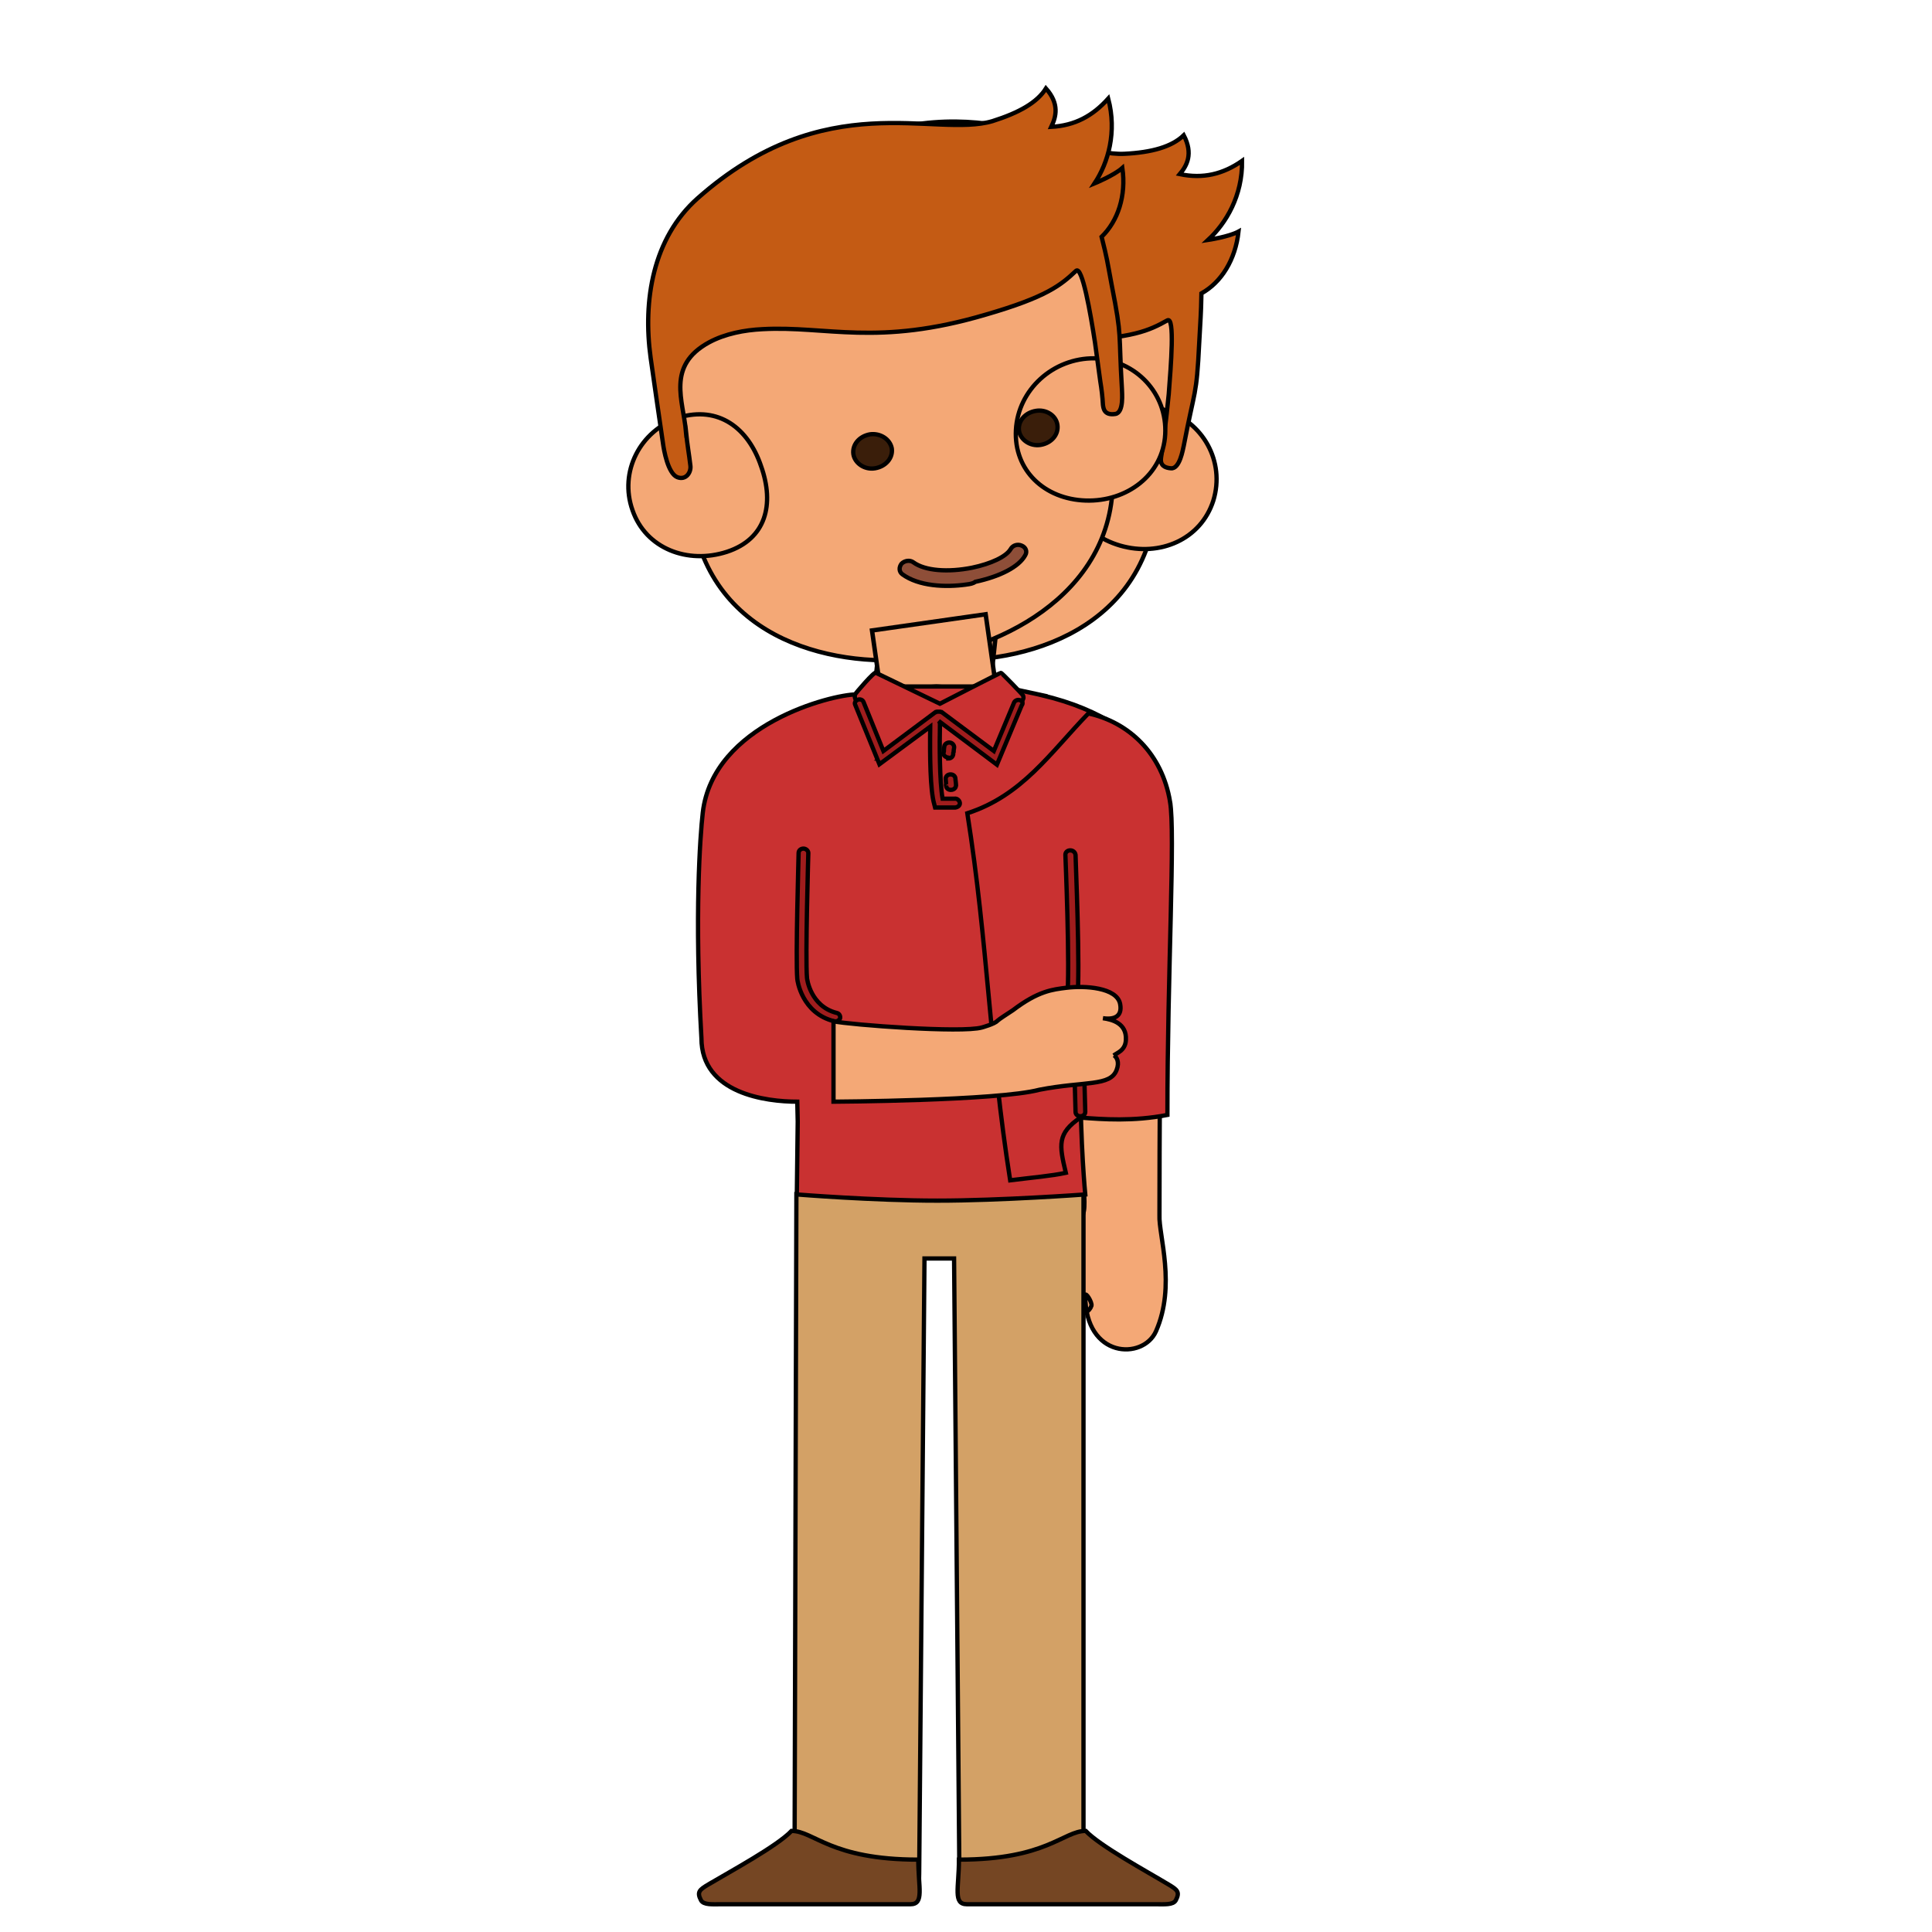 <svg width="450" height="450" xmlns="http://www.w3.org/2000/svg" xmlns:xlink="http://www.w3.org/1999/xlink">

 <g>
  <g id="sty_anime">
   <style>@charset "UTF-8";

/*!
 * animate.css -http://daneden.me/animate
 * Version - 3.7.0
 * Licensed under the MIT license - http://opensource.org/licenses/MIT
 *
 * Copyright (c) 2018 Daniel Eden
 */

@-webkit-keyframes bounce {
  from,
  20%,
  53%,
  80%,
  to {
    -webkit-animation-timing-function: cubic-bezier(0.215, 0.61, 0.355, 1);
    animation-timing-function: cubic-bezier(0.215, 0.61, 0.355, 1);
    -webkit-transform: translate3d(0, 0, 0);
    transform: translate3d(0, 0, 0);
  }

  40%,
  43% {
    -webkit-animation-timing-function: cubic-bezier(0.755, 0.05, 0.855, 0.06);
    animation-timing-function: cubic-bezier(0.755, 0.05, 0.855, 0.06);
    -webkit-transform: translate3d(0, -30px, 0);
    transform: translate3d(0, -30px, 0);
  }

  70% {
    -webkit-animation-timing-function: cubic-bezier(0.755, 0.05, 0.855, 0.06);
    animation-timing-function: cubic-bezier(0.755, 0.05, 0.855, 0.06);
    -webkit-transform: translate3d(0, -15px, 0);
    transform: translate3d(0, -15px, 0);
  }

  90% {
    -webkit-transform: translate3d(0, -4px, 0);
    transform: translate3d(0, -4px, 0);
  }
}

@keyframes bounce {
  from,
  20%,
  53%,
  80%,
  to {
    -webkit-animation-timing-function: cubic-bezier(0.215, 0.61, 0.355, 1);
    animation-timing-function: cubic-bezier(0.215, 0.61, 0.355, 1);
    -webkit-transform: translate3d(0, 0, 0);
    transform: translate3d(0, 0, 0);
  }

  40%,
  43% {
    -webkit-animation-timing-function: cubic-bezier(0.755, 0.05, 0.855, 0.06);
    animation-timing-function: cubic-bezier(0.755, 0.05, 0.855, 0.06);
    -webkit-transform: translate3d(0, -30px, 0);
    transform: translate3d(0, -30px, 0);
  }

  70% {
    -webkit-animation-timing-function: cubic-bezier(0.755, 0.05, 0.855, 0.06);
    animation-timing-function: cubic-bezier(0.755, 0.05, 0.855, 0.06);
    -webkit-transform: translate3d(0, -15px, 0);
    transform: translate3d(0, -15px, 0);
  }

  90% {
    -webkit-transform: translate3d(0, -4px, 0);
    transform: translate3d(0, -4px, 0);
  }
}

.bounce {
  -webkit-animation-name: bounce;
  animation-name: bounce;
  -webkit-transform-origin: center bottom;
  transform-origin: center bottom;
}

@-webkit-keyframes flash {
  from,
  50%,
  to {
    opacity: 1;
  }

  25%,
  75% {
    opacity: 0;
  }
}

@keyframes flash {
  from,
  50%,
  to {
    opacity: 1;
  }

  25%,
  75% {
    opacity: 0;
  }
}

.flash {
  -webkit-animation-name: flash;
  animation-name: flash;
}

/* originally authored by Nick Pettit - https://github.com/nickpettit/glide */

@-webkit-keyframes pulse {
  from {
    -webkit-transform: scale3d(1, 1, 1);
    transform: scale3d(1, 1, 1);
  }

  50% {
    -webkit-transform: scale3d(1.05, 1.05, 1.05);
    transform: scale3d(1.05, 1.05, 1.05);
  }

  to {
    -webkit-transform: scale3d(1, 1, 1);
    transform: scale3d(1, 1, 1);
  }
}

@keyframes pulse {
  from {
    -webkit-transform: scale3d(1, 1, 1);
    transform: scale3d(1, 1, 1);
  }

  50% {
    -webkit-transform: scale3d(1.05, 1.05, 1.05);
    transform: scale3d(1.05, 1.05, 1.05);
  }

  to {
    -webkit-transform: scale3d(1, 1, 1);
    transform: scale3d(1, 1, 1);
  }
}

.pulse {
  -webkit-animation-name: pulse;
  animation-name: pulse;
}

@-webkit-keyframes rubberBand {
  from {
    -webkit-transform: scale3d(1, 1, 1);
    transform: scale3d(1, 1, 1);
  }

  30% {
    -webkit-transform: scale3d(1.25, 0.75, 1);
    transform: scale3d(1.25, 0.75, 1);
  }

  40% {
    -webkit-transform: scale3d(0.75, 1.25, 1);
    transform: scale3d(0.75, 1.25, 1);
  }

  50% {
    -webkit-transform: scale3d(1.15, 0.85, 1);
    transform: scale3d(1.15, 0.85, 1);
  }

  65% {
    -webkit-transform: scale3d(0.95, 1.05, 1);
    transform: scale3d(0.95, 1.05, 1);
  }

  75% {
    -webkit-transform: scale3d(1.05, 0.95, 1);
    transform: scale3d(1.05, 0.95, 1);
  }

  to {
    -webkit-transform: scale3d(1, 1, 1);
    transform: scale3d(1, 1, 1);
  }
}

@keyframes rubberBand {
  from {
    -webkit-transform: scale3d(1, 1, 1);
    transform: scale3d(1, 1, 1);
  }

  30% {
    -webkit-transform: scale3d(1.25, 0.75, 1);
    transform: scale3d(1.25, 0.75, 1);
  }

  40% {
    -webkit-transform: scale3d(0.75, 1.25, 1);
    transform: scale3d(0.75, 1.25, 1);
  }

  50% {
    -webkit-transform: scale3d(1.15, 0.85, 1);
    transform: scale3d(1.15, 0.85, 1);
  }

  65% {
    -webkit-transform: scale3d(0.95, 1.05, 1);
    transform: scale3d(0.95, 1.05, 1);
  }

  75% {
    -webkit-transform: scale3d(1.05, 0.95, 1);
    transform: scale3d(1.05, 0.95, 1);
  }

  to {
    -webkit-transform: scale3d(1, 1, 1);
    transform: scale3d(1, 1, 1);
  }
}

.rubberBand {
  -webkit-animation-name: rubberBand;
  animation-name: rubberBand;
}

@-webkit-keyframes shake {
  from,
  to {
    -webkit-transform: translate3d(0, 0, 0);
    transform: translate3d(0, 0, 0);
  }

  10%,
  30%,
  50%,
  70%,
  90% {
    -webkit-transform: translate3d(-10px, 0, 0);
    transform: translate3d(-10px, 0, 0);
  }

  20%,
  40%,
  60%,
  80% {
    -webkit-transform: translate3d(10px, 0, 0);
    transform: translate3d(10px, 0, 0);
  }
}

@keyframes shake {
  from,
  to {
    -webkit-transform: translate3d(0, 0, 0);
    transform: translate3d(0, 0, 0);
  }

  10%,
  30%,
  50%,
  70%,
  90% {
    -webkit-transform: translate3d(-10px, 0, 0);
    transform: translate3d(-10px, 0, 0);
  }

  20%,
  40%,
  60%,
  80% {
    -webkit-transform: translate3d(10px, 0, 0);
    transform: translate3d(10px, 0, 0);
  }
}

.shake {
  -webkit-animation-name: shake;
  animation-name: shake;
}

@-webkit-keyframes headShake {
  0% {
    -webkit-transform: translateX(0);
    transform: translateX(0);
  }

  6.5% {
    -webkit-transform: translateX(-6px) rotateY(-9deg);
    transform: translateX(-6px) rotateY(-9deg);
  }

  18.5% {
    -webkit-transform: translateX(5px) rotateY(7deg);
    transform: translateX(5px) rotateY(7deg);
  }

  31.5% {
    -webkit-transform: translateX(-3px) rotateY(-5deg);
    transform: translateX(-3px) rotateY(-5deg);
  }

  43.5% {
    -webkit-transform: translateX(2px) rotateY(3deg);
    transform: translateX(2px) rotateY(3deg);
  }

  50% {
    -webkit-transform: translateX(0);
    transform: translateX(0);
  }
}

@keyframes headShake {
  0% {
    -webkit-transform: translateX(0);
    transform: translateX(0);
  }

  6.5% {
    -webkit-transform: translateX(-6px) rotateY(-9deg);
    transform: translateX(-6px) rotateY(-9deg);
  }

  18.5% {
    -webkit-transform: translateX(5px) rotateY(7deg);
    transform: translateX(5px) rotateY(7deg);
  }

  31.5% {
    -webkit-transform: translateX(-3px) rotateY(-5deg);
    transform: translateX(-3px) rotateY(-5deg);
  }

  43.5% {
    -webkit-transform: translateX(2px) rotateY(3deg);
    transform: translateX(2px) rotateY(3deg);
  }

  50% {
    -webkit-transform: translateX(0);
    transform: translateX(0);
  }
}

.headShake {
  -webkit-animation-timing-function: ease-in-out;
  animation-timing-function: ease-in-out;
  -webkit-animation-name: headShake;
  animation-name: headShake;
}

@-webkit-keyframes swing {
  20% {
    -webkit-transform: rotate3d(0, 0, 1, 15deg);
    transform: rotate3d(0, 0, 1, 15deg);
  }

  40% {
    -webkit-transform: rotate3d(0, 0, 1, -10deg);
    transform: rotate3d(0, 0, 1, -10deg);
  }

  60% {
    -webkit-transform: rotate3d(0, 0, 1, 5deg);
    transform: rotate3d(0, 0, 1, 5deg);
  }

  80% {
    -webkit-transform: rotate3d(0, 0, 1, -5deg);
    transform: rotate3d(0, 0, 1, -5deg);
  }

  to {
    -webkit-transform: rotate3d(0, 0, 1, 0deg);
    transform: rotate3d(0, 0, 1, 0deg);
  }
}

@keyframes swing {
  20% {
    -webkit-transform: rotate3d(0, 0, 1, 15deg);
    transform: rotate3d(0, 0, 1, 15deg);
  }

  40% {
    -webkit-transform: rotate3d(0, 0, 1, -10deg);
    transform: rotate3d(0, 0, 1, -10deg);
  }

  60% {
    -webkit-transform: rotate3d(0, 0, 1, 5deg);
    transform: rotate3d(0, 0, 1, 5deg);
  }

  80% {
    -webkit-transform: rotate3d(0, 0, 1, -5deg);
    transform: rotate3d(0, 0, 1, -5deg);
  }

  to {
    -webkit-transform: rotate3d(0, 0, 1, 0deg);
    transform: rotate3d(0, 0, 1, 0deg);
  }
}

.swing {
  -webkit-transform-origin: top center;
  transform-origin: top center;
  -webkit-animation-name: swing;
  animation-name: swing;
}

@-webkit-keyframes tada {
  from {
    -webkit-transform: scale3d(1, 1, 1);
    transform: scale3d(1, 1, 1);
  }

  10%,
  20% {
    -webkit-transform: scale3d(0.9, 0.9, 0.9) rotate3d(0, 0, 1, -3deg);
    transform: scale3d(0.9, 0.9, 0.9) rotate3d(0, 0, 1, -3deg);
  }

  30%,
  50%,
  70%,
  90% {
    -webkit-transform: scale3d(1.1, 1.1, 1.1) rotate3d(0, 0, 1, 3deg);
    transform: scale3d(1.1, 1.1, 1.1) rotate3d(0, 0, 1, 3deg);
  }

  40%,
  60%,
  80% {
    -webkit-transform: scale3d(1.1, 1.1, 1.1) rotate3d(0, 0, 1, -3deg);
    transform: scale3d(1.1, 1.1, 1.1) rotate3d(0, 0, 1, -3deg);
  }

  to {
    -webkit-transform: scale3d(1, 1, 1);
    transform: scale3d(1, 1, 1);
  }
}

@keyframes tada {
  from {
    -webkit-transform: scale3d(1, 1, 1);
    transform: scale3d(1, 1, 1);
  }

  10%,
  20% {
    -webkit-transform: scale3d(0.9, 0.9, 0.9) rotate3d(0, 0, 1, -3deg);
    transform: scale3d(0.9, 0.9, 0.9) rotate3d(0, 0, 1, -3deg);
  }

  30%,
  50%,
  70%,
  90% {
    -webkit-transform: scale3d(1.1, 1.1, 1.1) rotate3d(0, 0, 1, 3deg);
    transform: scale3d(1.1, 1.1, 1.1) rotate3d(0, 0, 1, 3deg);
  }

  40%,
  60%,
  80% {
    -webkit-transform: scale3d(1.1, 1.1, 1.1) rotate3d(0, 0, 1, -3deg);
    transform: scale3d(1.1, 1.1, 1.1) rotate3d(0, 0, 1, -3deg);
  }

  to {
    -webkit-transform: scale3d(1, 1, 1);
    transform: scale3d(1, 1, 1);
  }
}

.tada {
  -webkit-animation-name: tada;
  animation-name: tada;
}

/* originally authored by Nick Pettit - https://github.com/nickpettit/glide */

@-webkit-keyframes wobble {
  from {
    -webkit-transform: translate3d(0, 0, 0);
    transform: translate3d(0, 0, 0);
  }

  15% {
    -webkit-transform: translate3d(-25%, 0, 0) rotate3d(0, 0, 1, -5deg);
    transform: translate3d(-25%, 0, 0) rotate3d(0, 0, 1, -5deg);
  }

  30% {
    -webkit-transform: translate3d(20%, 0, 0) rotate3d(0, 0, 1, 3deg);
    transform: translate3d(20%, 0, 0) rotate3d(0, 0, 1, 3deg);
  }

  45% {
    -webkit-transform: translate3d(-15%, 0, 0) rotate3d(0, 0, 1, -3deg);
    transform: translate3d(-15%, 0, 0) rotate3d(0, 0, 1, -3deg);
  }

  60% {
    -webkit-transform: translate3d(10%, 0, 0) rotate3d(0, 0, 1, 2deg);
    transform: translate3d(10%, 0, 0) rotate3d(0, 0, 1, 2deg);
  }

  75% {
    -webkit-transform: translate3d(-5%, 0, 0) rotate3d(0, 0, 1, -1deg);
    transform: translate3d(-5%, 0, 0) rotate3d(0, 0, 1, -1deg);
  }

  to {
    -webkit-transform: translate3d(0, 0, 0);
    transform: translate3d(0, 0, 0);
  }
}

@keyframes wobble {
  from {
    -webkit-transform: translate3d(0, 0, 0);
    transform: translate3d(0, 0, 0);
  }

  15% {
    -webkit-transform: translate3d(-25%, 0, 0) rotate3d(0, 0, 1, -5deg);
    transform: translate3d(-25%, 0, 0) rotate3d(0, 0, 1, -5deg);
  }

  30% {
    -webkit-transform: translate3d(20%, 0, 0) rotate3d(0, 0, 1, 3deg);
    transform: translate3d(20%, 0, 0) rotate3d(0, 0, 1, 3deg);
  }

  45% {
    -webkit-transform: translate3d(-15%, 0, 0) rotate3d(0, 0, 1, -3deg);
    transform: translate3d(-15%, 0, 0) rotate3d(0, 0, 1, -3deg);
  }

  60% {
    -webkit-transform: translate3d(10%, 0, 0) rotate3d(0, 0, 1, 2deg);
    transform: translate3d(10%, 0, 0) rotate3d(0, 0, 1, 2deg);
  }

  75% {
    -webkit-transform: translate3d(-5%, 0, 0) rotate3d(0, 0, 1, -1deg);
    transform: translate3d(-5%, 0, 0) rotate3d(0, 0, 1, -1deg);
  }

  to {
    -webkit-transform: translate3d(0, 0, 0);
    transform: translate3d(0, 0, 0);
  }
}

.wobble {
  -webkit-animation-name: wobble;
  animation-name: wobble;
}

@-webkit-keyframes jello {
  from,
  11.1%,
  to {
    -webkit-transform: translate3d(0, 0, 0);
    transform: translate3d(0, 0, 0);
  }

  22.2% {
    -webkit-transform: skewX(-12.5deg) skewY(-12.5deg);
    transform: skewX(-12.5deg) skewY(-12.5deg);
  }

  33.3% {
    -webkit-transform: skewX(6.25deg) skewY(6.25deg);
    transform: skewX(6.25deg) skewY(6.25deg);
  }

  44.4% {
    -webkit-transform: skewX(-3.125deg) skewY(-3.125deg);
    transform: skewX(-3.125deg) skewY(-3.125deg);
  }

  55.5% {
    -webkit-transform: skewX(1.562deg) skewY(1.562deg);
    transform: skewX(1.562deg) skewY(1.562deg);
  }

  66.6% {
    -webkit-transform: skewX(-0.781deg) skewY(-0.781deg);
    transform: skewX(-0.781deg) skewY(-0.781deg);
  }

  77.7% {
    -webkit-transform: skewX(0.391deg) skewY(0.391deg);
    transform: skewX(0.391deg) skewY(0.391deg);
  }

  88.8% {
    -webkit-transform: skewX(-0.195deg) skewY(-0.195deg);
    transform: skewX(-0.195deg) skewY(-0.195deg);
  }
}

@keyframes jello {
  from,
  11.1%,
  to {
    -webkit-transform: translate3d(0, 0, 0);
    transform: translate3d(0, 0, 0);
  }

  22.2% {
    -webkit-transform: skewX(-12.5deg) skewY(-12.5deg);
    transform: skewX(-12.5deg) skewY(-12.5deg);
  }

  33.3% {
    -webkit-transform: skewX(6.25deg) skewY(6.25deg);
    transform: skewX(6.25deg) skewY(6.25deg);
  }

  44.4% {
    -webkit-transform: skewX(-3.125deg) skewY(-3.125deg);
    transform: skewX(-3.125deg) skewY(-3.125deg);
  }

  55.5% {
    -webkit-transform: skewX(1.562deg) skewY(1.562deg);
    transform: skewX(1.562deg) skewY(1.562deg);
  }

  66.6% {
    -webkit-transform: skewX(-0.781deg) skewY(-0.781deg);
    transform: skewX(-0.781deg) skewY(-0.781deg);
  }

  77.7% {
    -webkit-transform: skewX(0.391deg) skewY(0.391deg);
    transform: skewX(0.391deg) skewY(0.391deg);
  }

  88.8% {
    -webkit-transform: skewX(-0.195deg) skewY(-0.195deg);
    transform: skewX(-0.195deg) skewY(-0.195deg);
  }
}

.jello {
  -webkit-animation-name: jello;
  animation-name: jello;
  -webkit-transform-origin: center;
  transform-origin: center;
}

@-webkit-keyframes heartBeat {
  0% {
    -webkit-transform: scale(1);
    transform: scale(1);
  }

  14% {
    -webkit-transform: scale(1.3);
    transform: scale(1.3);
  }

  28% {
    -webkit-transform: scale(1);
    transform: scale(1);
  }

  42% {
    -webkit-transform: scale(1.3);
    transform: scale(1.3);
  }

  70% {
    -webkit-transform: scale(1);
    transform: scale(1);
  }
}

@keyframes heartBeat {
  0% {
    -webkit-transform: scale(1);
    transform: scale(1);
  }

  14% {
    -webkit-transform: scale(1.3);
    transform: scale(1.3);
  }

  28% {
    -webkit-transform: scale(1);
    transform: scale(1);
  }

  42% {
    -webkit-transform: scale(1.3);
    transform: scale(1.3);
  }

  70% {
    -webkit-transform: scale(1);
    transform: scale(1);
  }
}

.heartBeat {
  -webkit-animation-name: heartBeat;
  animation-name: heartBeat;
  -webkit-animation-duration: 1.3s;
  animation-duration: 1.3s;
  -webkit-animation-timing-function: ease-in-out;
  animation-timing-function: ease-in-out;
}

@-webkit-keyframes bounceIn {
  from,
  20%,
  40%,
  60%,
  80%,
  to {
    -webkit-animation-timing-function: cubic-bezier(0.215, 0.61, 0.355, 1);
    animation-timing-function: cubic-bezier(0.215, 0.61, 0.355, 1);
  }

  0% {
    opacity: 0;
    -webkit-transform: scale3d(0.3, 0.3, 0.3);
    transform: scale3d(0.3, 0.3, 0.3);
  }

  20% {
    -webkit-transform: scale3d(1.1, 1.1, 1.1);
    transform: scale3d(1.1, 1.1, 1.1);
  }

  40% {
    -webkit-transform: scale3d(0.9, 0.9, 0.9);
    transform: scale3d(0.9, 0.9, 0.9);
  }

  60% {
    opacity: 1;
    -webkit-transform: scale3d(1.03, 1.03, 1.03);
    transform: scale3d(1.03, 1.03, 1.03);
  }

  80% {
    -webkit-transform: scale3d(0.97, 0.97, 0.97);
    transform: scale3d(0.97, 0.97, 0.97);
  }

  to {
    opacity: 1;
    -webkit-transform: scale3d(1, 1, 1);
    transform: scale3d(1, 1, 1);
  }
}

@keyframes bounceIn {
  from,
  20%,
  40%,
  60%,
  80%,
  to {
    -webkit-animation-timing-function: cubic-bezier(0.215, 0.61, 0.355, 1);
    animation-timing-function: cubic-bezier(0.215, 0.61, 0.355, 1);
  }

  0% {
    opacity: 0;
    -webkit-transform: scale3d(0.3, 0.3, 0.3);
    transform: scale3d(0.3, 0.3, 0.3);
  }

  20% {
    -webkit-transform: scale3d(1.1, 1.1, 1.1);
    transform: scale3d(1.1, 1.1, 1.1);
  }

  40% {
    -webkit-transform: scale3d(0.9, 0.9, 0.9);
    transform: scale3d(0.9, 0.9, 0.9);
  }

  60% {
    opacity: 1;
    -webkit-transform: scale3d(1.03, 1.03, 1.03);
    transform: scale3d(1.03, 1.03, 1.03);
  }

  80% {
    -webkit-transform: scale3d(0.97, 0.97, 0.97);
    transform: scale3d(0.97, 0.97, 0.97);
  }

  to {
    opacity: 1;
    -webkit-transform: scale3d(1, 1, 1);
    transform: scale3d(1, 1, 1);
  }
}

.bounceIn {
  -webkit-animation-duration: 0.75s;
  animation-duration: 0.75s;
  -webkit-animation-name: bounceIn;
  animation-name: bounceIn;
}

@-webkit-keyframes bounceInDown {
  from,
  60%,
  75%,
  90%,
  to {
    -webkit-animation-timing-function: cubic-bezier(0.215, 0.61, 0.355, 1);
    animation-timing-function: cubic-bezier(0.215, 0.61, 0.355, 1);
  }

  0% {
    opacity: 0;
    -webkit-transform: translate3d(0, -3000px, 0);
    transform: translate3d(0, -3000px, 0);
  }

  60% {
    opacity: 1;
    -webkit-transform: translate3d(0, 25px, 0);
    transform: translate3d(0, 25px, 0);
  }

  75% {
    -webkit-transform: translate3d(0, -10px, 0);
    transform: translate3d(0, -10px, 0);
  }

  90% {
    -webkit-transform: translate3d(0, 5px, 0);
    transform: translate3d(0, 5px, 0);
  }

  to {
    -webkit-transform: translate3d(0, 0, 0);
    transform: translate3d(0, 0, 0);
  }
}

@keyframes bounceInDown {
  from,
  60%,
  75%,
  90%,
  to {
    -webkit-animation-timing-function: cubic-bezier(0.215, 0.61, 0.355, 1);
    animation-timing-function: cubic-bezier(0.215, 0.61, 0.355, 1);
  }

  0% {
    opacity: 0;
    -webkit-transform: translate3d(0, -3000px, 0);
    transform: translate3d(0, -3000px, 0);
  }

  60% {
    opacity: 1;
    -webkit-transform: translate3d(0, 25px, 0);
    transform: translate3d(0, 25px, 0);
  }

  75% {
    -webkit-transform: translate3d(0, -10px, 0);
    transform: translate3d(0, -10px, 0);
  }

  90% {
    -webkit-transform: translate3d(0, 5px, 0);
    transform: translate3d(0, 5px, 0);
  }

  to {
    -webkit-transform: translate3d(0, 0, 0);
    transform: translate3d(0, 0, 0);
  }
}

.bounceInDown {
  -webkit-animation-name: bounceInDown;
  animation-name: bounceInDown;
}

@-webkit-keyframes bounceInLeft {
  from,
  60%,
  75%,
  90%,
  to {
    -webkit-animation-timing-function: cubic-bezier(0.215, 0.61, 0.355, 1);
    animation-timing-function: cubic-bezier(0.215, 0.61, 0.355, 1);
  }

  0% {
    opacity: 0;
    -webkit-transform: translate3d(-3000px, 0, 0);
    transform: translate3d(-3000px, 0, 0);
  }

  60% {
    opacity: 1;
    -webkit-transform: translate3d(25px, 0, 0);
    transform: translate3d(25px, 0, 0);
  }

  75% {
    -webkit-transform: translate3d(-10px, 0, 0);
    transform: translate3d(-10px, 0, 0);
  }

  90% {
    -webkit-transform: translate3d(5px, 0, 0);
    transform: translate3d(5px, 0, 0);
  }

  to {
    -webkit-transform: translate3d(0, 0, 0);
    transform: translate3d(0, 0, 0);
  }
}

@keyframes bounceInLeft {
  from,
  60%,
  75%,
  90%,
  to {
    -webkit-animation-timing-function: cubic-bezier(0.215, 0.61, 0.355, 1);
    animation-timing-function: cubic-bezier(0.215, 0.61, 0.355, 1);
  }

  0% {
    opacity: 0;
    -webkit-transform: translate3d(-3000px, 0, 0);
    transform: translate3d(-3000px, 0, 0);
  }

  60% {
    opacity: 1;
    -webkit-transform: translate3d(25px, 0, 0);
    transform: translate3d(25px, 0, 0);
  }

  75% {
    -webkit-transform: translate3d(-10px, 0, 0);
    transform: translate3d(-10px, 0, 0);
  }

  90% {
    -webkit-transform: translate3d(5px, 0, 0);
    transform: translate3d(5px, 0, 0);
  }

  to {
    -webkit-transform: translate3d(0, 0, 0);
    transform: translate3d(0, 0, 0);
  }
}

.bounceInLeft {
  -webkit-animation-name: bounceInLeft;
  animation-name: bounceInLeft;
}

@-webkit-keyframes bounceInRight {
  from,
  60%,
  75%,
  90%,
  to {
    -webkit-animation-timing-function: cubic-bezier(0.215, 0.61, 0.355, 1);
    animation-timing-function: cubic-bezier(0.215, 0.61, 0.355, 1);
  }

  from {
    opacity: 0;
    -webkit-transform: translate3d(3000px, 0, 0);
    transform: translate3d(3000px, 0, 0);
  }

  60% {
    opacity: 1;
    -webkit-transform: translate3d(-25px, 0, 0);
    transform: translate3d(-25px, 0, 0);
  }

  75% {
    -webkit-transform: translate3d(10px, 0, 0);
    transform: translate3d(10px, 0, 0);
  }

  90% {
    -webkit-transform: translate3d(-5px, 0, 0);
    transform: translate3d(-5px, 0, 0);
  }

  to {
    -webkit-transform: translate3d(0, 0, 0);
    transform: translate3d(0, 0, 0);
  }
}

@keyframes bounceInRight {
  from,
  60%,
  75%,
  90%,
  to {
    -webkit-animation-timing-function: cubic-bezier(0.215, 0.61, 0.355, 1);
    animation-timing-function: cubic-bezier(0.215, 0.61, 0.355, 1);
  }

  from {
    opacity: 0;
    -webkit-transform: translate3d(3000px, 0, 0);
    transform: translate3d(3000px, 0, 0);
  }

  60% {
    opacity: 1;
    -webkit-transform: translate3d(-25px, 0, 0);
    transform: translate3d(-25px, 0, 0);
  }

  75% {
    -webkit-transform: translate3d(10px, 0, 0);
    transform: translate3d(10px, 0, 0);
  }

  90% {
    -webkit-transform: translate3d(-5px, 0, 0);
    transform: translate3d(-5px, 0, 0);
  }

  to {
    -webkit-transform: translate3d(0, 0, 0);
    transform: translate3d(0, 0, 0);
  }
}

.bounceInRight {
  -webkit-animation-name: bounceInRight;
  animation-name: bounceInRight;
}

@-webkit-keyframes bounceInUp {
  from,
  60%,
  75%,
  90%,
  to {
    -webkit-animation-timing-function: cubic-bezier(0.215, 0.61, 0.355, 1);
    animation-timing-function: cubic-bezier(0.215, 0.61, 0.355, 1);
  }

  from {
    opacity: 0;
    -webkit-transform: translate3d(0, 3000px, 0);
    transform: translate3d(0, 3000px, 0);
  }

  60% {
    opacity: 1;
    -webkit-transform: translate3d(0, -20px, 0);
    transform: translate3d(0, -20px, 0);
  }

  75% {
    -webkit-transform: translate3d(0, 10px, 0);
    transform: translate3d(0, 10px, 0);
  }

  90% {
    -webkit-transform: translate3d(0, -5px, 0);
    transform: translate3d(0, -5px, 0);
  }

  to {
    -webkit-transform: translate3d(0, 0, 0);
    transform: translate3d(0, 0, 0);
  }
}

@keyframes bounceInUp {
  from,
  60%,
  75%,
  90%,
  to {
    -webkit-animation-timing-function: cubic-bezier(0.215, 0.61, 0.355, 1);
    animation-timing-function: cubic-bezier(0.215, 0.61, 0.355, 1);
  }

  from {
    opacity: 0;
    -webkit-transform: translate3d(0, 3000px, 0);
    transform: translate3d(0, 3000px, 0);
  }

  60% {
    opacity: 1;
    -webkit-transform: translate3d(0, -20px, 0);
    transform: translate3d(0, -20px, 0);
  }

  75% {
    -webkit-transform: translate3d(0, 10px, 0);
    transform: translate3d(0, 10px, 0);
  }

  90% {
    -webkit-transform: translate3d(0, -5px, 0);
    transform: translate3d(0, -5px, 0);
  }

  to {
    -webkit-transform: translate3d(0, 0, 0);
    transform: translate3d(0, 0, 0);
  }
}

.bounceInUp {
  -webkit-animation-name: bounceInUp;
  animation-name: bounceInUp;
}

@-webkit-keyframes bounceOut {
  20% {
    -webkit-transform: scale3d(0.9, 0.9, 0.9);
    transform: scale3d(0.9, 0.9, 0.9);
  }

  50%,
  55% {
    opacity: 1;
    -webkit-transform: scale3d(1.1, 1.1, 1.1);
    transform: scale3d(1.1, 1.1, 1.1);
  }

  to {
    opacity: 0;
    -webkit-transform: scale3d(0.3, 0.3, 0.3);
    transform: scale3d(0.3, 0.3, 0.3);
  }
}

@keyframes bounceOut {
  20% {
    -webkit-transform: scale3d(0.9, 0.9, 0.9);
    transform: scale3d(0.9, 0.9, 0.9);
  }

  50%,
  55% {
    opacity: 1;
    -webkit-transform: scale3d(1.1, 1.1, 1.1);
    transform: scale3d(1.1, 1.1, 1.1);
  }

  to {
    opacity: 0;
    -webkit-transform: scale3d(0.3, 0.3, 0.3);
    transform: scale3d(0.3, 0.3, 0.3);
  }
}

.bounceOut {
  -webkit-animation-duration: 0.75s;
  animation-duration: 0.75s;
  -webkit-animation-name: bounceOut;
  animation-name: bounceOut;
}

@-webkit-keyframes bounceOutDown {
  20% {
    -webkit-transform: translate3d(0, 10px, 0);
    transform: translate3d(0, 10px, 0);
  }

  40%,
  45% {
    opacity: 1;
    -webkit-transform: translate3d(0, -20px, 0);
    transform: translate3d(0, -20px, 0);
  }

  to {
    opacity: 0;
    -webkit-transform: translate3d(0, 2000px, 0);
    transform: translate3d(0, 2000px, 0);
  }
}

@keyframes bounceOutDown {
  20% {
    -webkit-transform: translate3d(0, 10px, 0);
    transform: translate3d(0, 10px, 0);
  }

  40%,
  45% {
    opacity: 1;
    -webkit-transform: translate3d(0, -20px, 0);
    transform: translate3d(0, -20px, 0);
  }

  to {
    opacity: 0;
    -webkit-transform: translate3d(0, 2000px, 0);
    transform: translate3d(0, 2000px, 0);
  }
}

.bounceOutDown {
  -webkit-animation-name: bounceOutDown;
  animation-name: bounceOutDown;
}

@-webkit-keyframes bounceOutLeft {
  20% {
    opacity: 1;
    -webkit-transform: translate3d(20px, 0, 0);
    transform: translate3d(20px, 0, 0);
  }

  to {
    opacity: 0;
    -webkit-transform: translate3d(-2000px, 0, 0);
    transform: translate3d(-2000px, 0, 0);
  }
}

@keyframes bounceOutLeft {
  20% {
    opacity: 1;
    -webkit-transform: translate3d(20px, 0, 0);
    transform: translate3d(20px, 0, 0);
  }

  to {
    opacity: 0;
    -webkit-transform: translate3d(-2000px, 0, 0);
    transform: translate3d(-2000px, 0, 0);
  }
}

.bounceOutLeft {
  -webkit-animation-name: bounceOutLeft;
  animation-name: bounceOutLeft;
}

@-webkit-keyframes bounceOutRight {
  20% {
    opacity: 1;
    -webkit-transform: translate3d(-20px, 0, 0);
    transform: translate3d(-20px, 0, 0);
  }

  to {
    opacity: 0;
    -webkit-transform: translate3d(2000px, 0, 0);
    transform: translate3d(2000px, 0, 0);
  }
}

@keyframes bounceOutRight {
  20% {
    opacity: 1;
    -webkit-transform: translate3d(-20px, 0, 0);
    transform: translate3d(-20px, 0, 0);
  }

  to {
    opacity: 0;
    -webkit-transform: translate3d(2000px, 0, 0);
    transform: translate3d(2000px, 0, 0);
  }
}

.bounceOutRight {
  -webkit-animation-name: bounceOutRight;
  animation-name: bounceOutRight;
}

@-webkit-keyframes bounceOutUp {
  20% {
    -webkit-transform: translate3d(0, -10px, 0);
    transform: translate3d(0, -10px, 0);
  }

  40%,
  45% {
    opacity: 1;
    -webkit-transform: translate3d(0, 20px, 0);
    transform: translate3d(0, 20px, 0);
  }

  to {
    opacity: 0;
    -webkit-transform: translate3d(0, -2000px, 0);
    transform: translate3d(0, -2000px, 0);
  }
}

@keyframes bounceOutUp {
  20% {
    -webkit-transform: translate3d(0, -10px, 0);
    transform: translate3d(0, -10px, 0);
  }

  40%,
  45% {
    opacity: 1;
    -webkit-transform: translate3d(0, 20px, 0);
    transform: translate3d(0, 20px, 0);
  }

  to {
    opacity: 0;
    -webkit-transform: translate3d(0, -2000px, 0);
    transform: translate3d(0, -2000px, 0);
  }
}

.bounceOutUp {
  -webkit-animation-name: bounceOutUp;
  animation-name: bounceOutUp;
}

@-webkit-keyframes fadeIn {
  from {
    opacity: 0;
  }

  to {
    opacity: 1;
  }
}

@keyframes fadeIn {
  from {
    opacity: 0;
  }

  to {
    opacity: 1;
  }
}

.fadeIn {
  -webkit-animation-name: fadeIn;
  animation-name: fadeIn;
}

@-webkit-keyframes fadeInDown {
  from {
    opacity: 0;
    -webkit-transform: translate3d(0, -100%, 0);
    transform: translate3d(0, -100%, 0);
  }

  to {
    opacity: 1;
    -webkit-transform: translate3d(0, 0, 0);
    transform: translate3d(0, 0, 0);
  }
}

@keyframes fadeInDown {
  from {
    opacity: 0;
    -webkit-transform: translate3d(0, -100%, 0);
    transform: translate3d(0, -100%, 0);
  }

  to {
    opacity: 1;
    -webkit-transform: translate3d(0, 0, 0);
    transform: translate3d(0, 0, 0);
  }
}

.fadeInDown {
  -webkit-animation-name: fadeInDown;
  animation-name: fadeInDown;
}

@-webkit-keyframes fadeInDownBig {
  from {
    opacity: 0;
    -webkit-transform: translate3d(0, -2000px, 0);
    transform: translate3d(0, -2000px, 0);
  }

  to {
    opacity: 1;
    -webkit-transform: translate3d(0, 0, 0);
    transform: translate3d(0, 0, 0);
  }
}

@keyframes fadeInDownBig {
  from {
    opacity: 0;
    -webkit-transform: translate3d(0, -2000px, 0);
    transform: translate3d(0, -2000px, 0);
  }

  to {
    opacity: 1;
    -webkit-transform: translate3d(0, 0, 0);
    transform: translate3d(0, 0, 0);
  }
}

.fadeInDownBig {
  -webkit-animation-name: fadeInDownBig;
  animation-name: fadeInDownBig;
}

@-webkit-keyframes fadeInLeft {
  from {
    opacity: 0;
    -webkit-transform: translate3d(-100%, 0, 0);
    transform: translate3d(-100%, 0, 0);
  }

  to {
    opacity: 1;
    -webkit-transform: translate3d(0, 0, 0);
    transform: translate3d(0, 0, 0);
  }
}

@keyframes fadeInLeft {
  from {
    opacity: 0;
    -webkit-transform: translate3d(-100%, 0, 0);
    transform: translate3d(-100%, 0, 0);
  }

  to {
    opacity: 1;
    -webkit-transform: translate3d(0, 0, 0);
    transform: translate3d(0, 0, 0);
  }
}

.fadeInLeft {
  -webkit-animation-name: fadeInLeft;
  animation-name: fadeInLeft;
}

@-webkit-keyframes fadeInLeftBig {
  from {
    opacity: 0;
    -webkit-transform: translate3d(-2000px, 0, 0);
    transform: translate3d(-2000px, 0, 0);
  }

  to {
    opacity: 1;
    -webkit-transform: translate3d(0, 0, 0);
    transform: translate3d(0, 0, 0);
  }
}

@keyframes fadeInLeftBig {
  from {
    opacity: 0;
    -webkit-transform: translate3d(-2000px, 0, 0);
    transform: translate3d(-2000px, 0, 0);
  }

  to {
    opacity: 1;
    -webkit-transform: translate3d(0, 0, 0);
    transform: translate3d(0, 0, 0);
  }
}

.fadeInLeftBig {
  -webkit-animation-name: fadeInLeftBig;
  animation-name: fadeInLeftBig;
}

@-webkit-keyframes fadeInRight {
  from {
    opacity: 0;
    -webkit-transform: translate3d(100%, 0, 0);
    transform: translate3d(100%, 0, 0);
  }

  to {
    opacity: 1;
    -webkit-transform: translate3d(0, 0, 0);
    transform: translate3d(0, 0, 0);
  }
}

@keyframes fadeInRight {
  from {
    opacity: 0;
    -webkit-transform: translate3d(100%, 0, 0);
    transform: translate3d(100%, 0, 0);
  }

  to {
    opacity: 1;
    -webkit-transform: translate3d(0, 0, 0);
    transform: translate3d(0, 0, 0);
  }
}

.fadeInRight {
  -webkit-animation-name: fadeInRight;
  animation-name: fadeInRight;
}

@-webkit-keyframes fadeInRightBig {
  from {
    opacity: 0;
    -webkit-transform: translate3d(2000px, 0, 0);
    transform: translate3d(2000px, 0, 0);
  }

  to {
    opacity: 1;
    -webkit-transform: translate3d(0, 0, 0);
    transform: translate3d(0, 0, 0);
  }
}

@keyframes fadeInRightBig {
  from {
    opacity: 0;
    -webkit-transform: translate3d(2000px, 0, 0);
    transform: translate3d(2000px, 0, 0);
  }

  to {
    opacity: 1;
    -webkit-transform: translate3d(0, 0, 0);
    transform: translate3d(0, 0, 0);
  }
}

.fadeInRightBig {
  -webkit-animation-name: fadeInRightBig;
  animation-name: fadeInRightBig;
}

@-webkit-keyframes fadeInUp {
  from {
    opacity: 0;
    -webkit-transform: translate3d(0, 100%, 0);
    transform: translate3d(0, 100%, 0);
  }

  to {
    opacity: 1;
    -webkit-transform: translate3d(0, 0, 0);
    transform: translate3d(0, 0, 0);
  }
}

@keyframes fadeInUp {
  from {
    opacity: 0;
    -webkit-transform: translate3d(0, 100%, 0);
    transform: translate3d(0, 100%, 0);
  }

  to {
    opacity: 1;
    -webkit-transform: translate3d(0, 0, 0);
    transform: translate3d(0, 0, 0);
  }
}

.fadeInUp {
  -webkit-animation-name: fadeInUp;
  animation-name: fadeInUp;
}

@-webkit-keyframes fadeInUpBig {
  from {
    opacity: 0;
    -webkit-transform: translate3d(0, 2000px, 0);
    transform: translate3d(0, 2000px, 0);
  }

  to {
    opacity: 1;
    -webkit-transform: translate3d(0, 0, 0);
    transform: translate3d(0, 0, 0);
  }
}

@keyframes fadeInUpBig {
  from {
    opacity: 0;
    -webkit-transform: translate3d(0, 2000px, 0);
    transform: translate3d(0, 2000px, 0);
  }

  to {
    opacity: 1;
    -webkit-transform: translate3d(0, 0, 0);
    transform: translate3d(0, 0, 0);
  }
}

.fadeInUpBig {
  -webkit-animation-name: fadeInUpBig;
  animation-name: fadeInUpBig;
}

@-webkit-keyframes fadeOut {
  from {
    opacity: 1;
  }

  to {
    opacity: 0;
  }
}

@keyframes fadeOut {
  from {
    opacity: 1;
  }

  to {
    opacity: 0;
  }
}

.fadeOut {
  -webkit-animation-name: fadeOut;
  animation-name: fadeOut;
}

@-webkit-keyframes fadeOutDown {
  from {
    opacity: 1;
  }

  to {
    opacity: 0;
    -webkit-transform: translate3d(0, 100%, 0);
    transform: translate3d(0, 100%, 0);
  }
}

@keyframes fadeOutDown {
  from {
    opacity: 1;
  }

  to {
    opacity: 0;
    -webkit-transform: translate3d(0, 100%, 0);
    transform: translate3d(0, 100%, 0);
  }
}

.fadeOutDown {
  -webkit-animation-name: fadeOutDown;
  animation-name: fadeOutDown;
}

@-webkit-keyframes fadeOutDownBig {
  from {
    opacity: 1;
  }

  to {
    opacity: 0;
    -webkit-transform: translate3d(0, 2000px, 0);
    transform: translate3d(0, 2000px, 0);
  }
}

@keyframes fadeOutDownBig {
  from {
    opacity: 1;
  }

  to {
    opacity: 0;
    -webkit-transform: translate3d(0, 2000px, 0);
    transform: translate3d(0, 2000px, 0);
  }
}

.fadeOutDownBig {
  -webkit-animation-name: fadeOutDownBig;
  animation-name: fadeOutDownBig;
}

@-webkit-keyframes fadeOutLeft {
  from {
    opacity: 1;
  }

  to {
    opacity: 0;
    -webkit-transform: translate3d(-100%, 0, 0);
    transform: translate3d(-100%, 0, 0);
  }
}

@keyframes fadeOutLeft {
  from {
    opacity: 1;
  }

  to {
    opacity: 0;
    -webkit-transform: translate3d(-100%, 0, 0);
    transform: translate3d(-100%, 0, 0);
  }
}

.fadeOutLeft {
  -webkit-animation-name: fadeOutLeft;
  animation-name: fadeOutLeft;
}

@-webkit-keyframes fadeOutLeftBig {
  from {
    opacity: 1;
  }

  to {
    opacity: 0;
    -webkit-transform: translate3d(-2000px, 0, 0);
    transform: translate3d(-2000px, 0, 0);
  }
}

@keyframes fadeOutLeftBig {
  from {
    opacity: 1;
  }

  to {
    opacity: 0;
    -webkit-transform: translate3d(-2000px, 0, 0);
    transform: translate3d(-2000px, 0, 0);
  }
}

.fadeOutLeftBig {
  -webkit-animation-name: fadeOutLeftBig;
  animation-name: fadeOutLeftBig;
}

@-webkit-keyframes fadeOutRight {
  from {
    opacity: 1;
  }

  to {
    opacity: 0;
    -webkit-transform: translate3d(100%, 0, 0);
    transform: translate3d(100%, 0, 0);
  }
}

@keyframes fadeOutRight {
  from {
    opacity: 1;
  }

  to {
    opacity: 0;
    -webkit-transform: translate3d(100%, 0, 0);
    transform: translate3d(100%, 0, 0);
  }
}

.fadeOutRight {
  -webkit-animation-name: fadeOutRight;
  animation-name: fadeOutRight;
}

@-webkit-keyframes fadeOutRightBig {
  from {
    opacity: 1;
  }

  to {
    opacity: 0;
    -webkit-transform: translate3d(2000px, 0, 0);
    transform: translate3d(2000px, 0, 0);
  }
}

@keyframes fadeOutRightBig {
  from {
    opacity: 1;
  }

  to {
    opacity: 0;
    -webkit-transform: translate3d(2000px, 0, 0);
    transform: translate3d(2000px, 0, 0);
  }
}

.fadeOutRightBig {
  -webkit-animation-name: fadeOutRightBig;
  animation-name: fadeOutRightBig;
}

@-webkit-keyframes fadeOutUp {
  from {
    opacity: 1;
  }

  to {
    opacity: 0;
    -webkit-transform: translate3d(0, -100%, 0);
    transform: translate3d(0, -100%, 0);
  }
}

@keyframes fadeOutUp {
  from {
    opacity: 1;
  }

  to {
    opacity: 0;
    -webkit-transform: translate3d(0, -100%, 0);
    transform: translate3d(0, -100%, 0);
  }
}

.fadeOutUp {
  -webkit-animation-name: fadeOutUp;
  animation-name: fadeOutUp;
}

@-webkit-keyframes fadeOutUpBig {
  from {
    opacity: 1;
  }

  to {
    opacity: 0;
    -webkit-transform: translate3d(0, -2000px, 0);
    transform: translate3d(0, -2000px, 0);
  }
}

@keyframes fadeOutUpBig {
  from {
    opacity: 1;
  }

  to {
    opacity: 0;
    -webkit-transform: translate3d(0, -2000px, 0);
    transform: translate3d(0, -2000px, 0);
  }
}

.fadeOutUpBig {
  -webkit-animation-name: fadeOutUpBig;
  animation-name: fadeOutUpBig;
}

@-webkit-keyframes flip {
  from {
    -webkit-transform: perspective(400px) scale3d(1, 1, 1) translate3d(0, 0, 0)
      rotate3d(0, 1, 0, -360deg);
    transform: perspective(400px) scale3d(1, 1, 1) translate3d(0, 0, 0) rotate3d(0, 1, 0, -360deg);
    -webkit-animation-timing-function: ease-out;
    animation-timing-function: ease-out;
  }

  40% {
    -webkit-transform: perspective(400px) scale3d(1, 1, 1) translate3d(0, 0, 150px)
      rotate3d(0, 1, 0, -190deg);
    transform: perspective(400px) scale3d(1, 1, 1) translate3d(0, 0, 150px)
      rotate3d(0, 1, 0, -190deg);
    -webkit-animation-timing-function: ease-out;
    animation-timing-function: ease-out;
  }

  50% {
    -webkit-transform: perspective(400px) scale3d(1, 1, 1) translate3d(0, 0, 150px)
      rotate3d(0, 1, 0, -170deg);
    transform: perspective(400px) scale3d(1, 1, 1) translate3d(0, 0, 150px)
      rotate3d(0, 1, 0, -170deg);
    -webkit-animation-timing-function: ease-in;
    animation-timing-function: ease-in;
  }

  80% {
    -webkit-transform: perspective(400px) scale3d(0.95, 0.95, 0.95) translate3d(0, 0, 0)
      rotate3d(0, 1, 0, 0deg);
    transform: perspective(400px) scale3d(0.95, 0.95, 0.95) translate3d(0, 0, 0)
      rotate3d(0, 1, 0, 0deg);
    -webkit-animation-timing-function: ease-in;
    animation-timing-function: ease-in;
  }

  to {
    -webkit-transform: perspective(400px) scale3d(1, 1, 1) translate3d(0, 0, 0)
      rotate3d(0, 1, 0, 0deg);
    transform: perspective(400px) scale3d(1, 1, 1) translate3d(0, 0, 0) rotate3d(0, 1, 0, 0deg);
    -webkit-animation-timing-function: ease-in;
    animation-timing-function: ease-in;
  }
}

@keyframes flip {
  from {
    -webkit-transform: perspective(400px) scale3d(1, 1, 1) translate3d(0, 0, 0)
      rotate3d(0, 1, 0, -360deg);
    transform: perspective(400px) scale3d(1, 1, 1) translate3d(0, 0, 0) rotate3d(0, 1, 0, -360deg);
    -webkit-animation-timing-function: ease-out;
    animation-timing-function: ease-out;
  }

  40% {
    -webkit-transform: perspective(400px) scale3d(1, 1, 1) translate3d(0, 0, 150px)
      rotate3d(0, 1, 0, -190deg);
    transform: perspective(400px) scale3d(1, 1, 1) translate3d(0, 0, 150px)
      rotate3d(0, 1, 0, -190deg);
    -webkit-animation-timing-function: ease-out;
    animation-timing-function: ease-out;
  }

  50% {
    -webkit-transform: perspective(400px) scale3d(1, 1, 1) translate3d(0, 0, 150px)
      rotate3d(0, 1, 0, -170deg);
    transform: perspective(400px) scale3d(1, 1, 1) translate3d(0, 0, 150px)
      rotate3d(0, 1, 0, -170deg);
    -webkit-animation-timing-function: ease-in;
    animation-timing-function: ease-in;
  }

  80% {
    -webkit-transform: perspective(400px) scale3d(0.95, 0.95, 0.95) translate3d(0, 0, 0)
      rotate3d(0, 1, 0, 0deg);
    transform: perspective(400px) scale3d(0.95, 0.95, 0.95) translate3d(0, 0, 0)
      rotate3d(0, 1, 0, 0deg);
    -webkit-animation-timing-function: ease-in;
    animation-timing-function: ease-in;
  }

  to {
    -webkit-transform: perspective(400px) scale3d(1, 1, 1) translate3d(0, 0, 0)
      rotate3d(0, 1, 0, 0deg);
    transform: perspective(400px) scale3d(1, 1, 1) translate3d(0, 0, 0) rotate3d(0, 1, 0, 0deg);
    -webkit-animation-timing-function: ease-in;
    animation-timing-function: ease-in;
  }
}

.animated.flip {
  -webkit-backface-visibility: visible;
  backface-visibility: visible;
  -webkit-animation-name: flip;
  animation-name: flip;
}

@-webkit-keyframes flipInX {
  from {
    -webkit-transform: perspective(400px) rotate3d(1, 0, 0, 90deg);
    transform: perspective(400px) rotate3d(1, 0, 0, 90deg);
    -webkit-animation-timing-function: ease-in;
    animation-timing-function: ease-in;
    opacity: 0;
  }

  40% {
    -webkit-transform: perspective(400px) rotate3d(1, 0, 0, -20deg);
    transform: perspective(400px) rotate3d(1, 0, 0, -20deg);
    -webkit-animation-timing-function: ease-in;
    animation-timing-function: ease-in;
  }

  60% {
    -webkit-transform: perspective(400px) rotate3d(1, 0, 0, 10deg);
    transform: perspective(400px) rotate3d(1, 0, 0, 10deg);
    opacity: 1;
  }

  80% {
    -webkit-transform: perspective(400px) rotate3d(1, 0, 0, -5deg);
    transform: perspective(400px) rotate3d(1, 0, 0, -5deg);
  }

  to {
    -webkit-transform: perspective(400px);
    transform: perspective(400px);
  }
}

@keyframes flipInX {
  from {
    -webkit-transform: perspective(400px) rotate3d(1, 0, 0, 90deg);
    transform: perspective(400px) rotate3d(1, 0, 0, 90deg);
    -webkit-animation-timing-function: ease-in;
    animation-timing-function: ease-in;
    opacity: 0;
  }

  40% {
    -webkit-transform: perspective(400px) rotate3d(1, 0, 0, -20deg);
    transform: perspective(400px) rotate3d(1, 0, 0, -20deg);
    -webkit-animation-timing-function: ease-in;
    animation-timing-function: ease-in;
  }

  60% {
    -webkit-transform: perspective(400px) rotate3d(1, 0, 0, 10deg);
    transform: perspective(400px) rotate3d(1, 0, 0, 10deg);
    opacity: 1;
  }

  80% {
    -webkit-transform: perspective(400px) rotate3d(1, 0, 0, -5deg);
    transform: perspective(400px) rotate3d(1, 0, 0, -5deg);
  }

  to {
    -webkit-transform: perspective(400px);
    transform: perspective(400px);
  }
}

.flipInX {
  -webkit-backface-visibility: visible !important;
  backface-visibility: visible !important;
  -webkit-animation-name: flipInX;
  animation-name: flipInX;
}

@-webkit-keyframes flipInY {
  from {
    -webkit-transform: perspective(400px) rotate3d(0, 1, 0, 90deg);
    transform: perspective(400px) rotate3d(0, 1, 0, 90deg);
    -webkit-animation-timing-function: ease-in;
    animation-timing-function: ease-in;
    opacity: 0;
  }

  40% {
    -webkit-transform: perspective(400px) rotate3d(0, 1, 0, -20deg);
    transform: perspective(400px) rotate3d(0, 1, 0, -20deg);
    -webkit-animation-timing-function: ease-in;
    animation-timing-function: ease-in;
  }

  60% {
    -webkit-transform: perspective(400px) rotate3d(0, 1, 0, 10deg);
    transform: perspective(400px) rotate3d(0, 1, 0, 10deg);
    opacity: 1;
  }

  80% {
    -webkit-transform: perspective(400px) rotate3d(0, 1, 0, -5deg);
    transform: perspective(400px) rotate3d(0, 1, 0, -5deg);
  }

  to {
    -webkit-transform: perspective(400px);
    transform: perspective(400px);
  }
}

@keyframes flipInY {
  from {
    -webkit-transform: perspective(400px) rotate3d(0, 1, 0, 90deg);
    transform: perspective(400px) rotate3d(0, 1, 0, 90deg);
    -webkit-animation-timing-function: ease-in;
    animation-timing-function: ease-in;
    opacity: 0;
  }

  40% {
    -webkit-transform: perspective(400px) rotate3d(0, 1, 0, -20deg);
    transform: perspective(400px) rotate3d(0, 1, 0, -20deg);
    -webkit-animation-timing-function: ease-in;
    animation-timing-function: ease-in;
  }

  60% {
    -webkit-transform: perspective(400px) rotate3d(0, 1, 0, 10deg);
    transform: perspective(400px) rotate3d(0, 1, 0, 10deg);
    opacity: 1;
  }

  80% {
    -webkit-transform: perspective(400px) rotate3d(0, 1, 0, -5deg);
    transform: perspective(400px) rotate3d(0, 1, 0, -5deg);
  }

  to {
    -webkit-transform: perspective(400px);
    transform: perspective(400px);
  }
}

.flipInY {
  -webkit-backface-visibility: visible !important;
  backface-visibility: visible !important;
  -webkit-animation-name: flipInY;
  animation-name: flipInY;
}

@-webkit-keyframes flipOutX {
  from {
    -webkit-transform: perspective(400px);
    transform: perspective(400px);
  }

  30% {
    -webkit-transform: perspective(400px) rotate3d(1, 0, 0, -20deg);
    transform: perspective(400px) rotate3d(1, 0, 0, -20deg);
    opacity: 1;
  }

  to {
    -webkit-transform: perspective(400px) rotate3d(1, 0, 0, 90deg);
    transform: perspective(400px) rotate3d(1, 0, 0, 90deg);
    opacity: 0;
  }
}

@keyframes flipOutX {
  from {
    -webkit-transform: perspective(400px);
    transform: perspective(400px);
  }

  30% {
    -webkit-transform: perspective(400px) rotate3d(1, 0, 0, -20deg);
    transform: perspective(400px) rotate3d(1, 0, 0, -20deg);
    opacity: 1;
  }

  to {
    -webkit-transform: perspective(400px) rotate3d(1, 0, 0, 90deg);
    transform: perspective(400px) rotate3d(1, 0, 0, 90deg);
    opacity: 0;
  }
}

.flipOutX {
  -webkit-animation-duration: 0.75s;
  animation-duration: 0.75s;
  -webkit-animation-name: flipOutX;
  animation-name: flipOutX;
  -webkit-backface-visibility: visible !important;
  backface-visibility: visible !important;
}

@-webkit-keyframes flipOutY {
  from {
    -webkit-transform: perspective(400px);
    transform: perspective(400px);
  }

  30% {
    -webkit-transform: perspective(400px) rotate3d(0, 1, 0, -15deg);
    transform: perspective(400px) rotate3d(0, 1, 0, -15deg);
    opacity: 1;
  }

  to {
    -webkit-transform: perspective(400px) rotate3d(0, 1, 0, 90deg);
    transform: perspective(400px) rotate3d(0, 1, 0, 90deg);
    opacity: 0;
  }
}

@keyframes flipOutY {
  from {
    -webkit-transform: perspective(400px);
    transform: perspective(400px);
  }

  30% {
    -webkit-transform: perspective(400px) rotate3d(0, 1, 0, -15deg);
    transform: perspective(400px) rotate3d(0, 1, 0, -15deg);
    opacity: 1;
  }

  to {
    -webkit-transform: perspective(400px) rotate3d(0, 1, 0, 90deg);
    transform: perspective(400px) rotate3d(0, 1, 0, 90deg);
    opacity: 0;
  }
}

.flipOutY {
  -webkit-animation-duration: 0.75s;
  animation-duration: 0.75s;
  -webkit-backface-visibility: visible !important;
  backface-visibility: visible !important;
  -webkit-animation-name: flipOutY;
  animation-name: flipOutY;
}

@-webkit-keyframes lightSpeedIn {
  from {
    -webkit-transform: translate3d(100%, 0, 0) skewX(-30deg);
    transform: translate3d(100%, 0, 0) skewX(-30deg);
    opacity: 0;
  }

  60% {
    -webkit-transform: skewX(20deg);
    transform: skewX(20deg);
    opacity: 1;
  }

  80% {
    -webkit-transform: skewX(-5deg);
    transform: skewX(-5deg);
  }

  to {
    -webkit-transform: translate3d(0, 0, 0);
    transform: translate3d(0, 0, 0);
  }
}

@keyframes lightSpeedIn {
  from {
    -webkit-transform: translate3d(100%, 0, 0) skewX(-30deg);
    transform: translate3d(100%, 0, 0) skewX(-30deg);
    opacity: 0;
  }

  60% {
    -webkit-transform: skewX(20deg);
    transform: skewX(20deg);
    opacity: 1;
  }

  80% {
    -webkit-transform: skewX(-5deg);
    transform: skewX(-5deg);
  }

  to {
    -webkit-transform: translate3d(0, 0, 0);
    transform: translate3d(0, 0, 0);
  }
}

.lightSpeedIn {
  -webkit-animation-name: lightSpeedIn;
  animation-name: lightSpeedIn;
  -webkit-animation-timing-function: ease-out;
  animation-timing-function: ease-out;
}

@-webkit-keyframes lightSpeedOut {
  from {
    opacity: 1;
  }

  to {
    -webkit-transform: translate3d(100%, 0, 0) skewX(30deg);
    transform: translate3d(100%, 0, 0) skewX(30deg);
    opacity: 0;
  }
}

@keyframes lightSpeedOut {
  from {
    opacity: 1;
  }

  to {
    -webkit-transform: translate3d(100%, 0, 0) skewX(30deg);
    transform: translate3d(100%, 0, 0) skewX(30deg);
    opacity: 0;
  }
}

.lightSpeedOut {
  -webkit-animation-name: lightSpeedOut;
  animation-name: lightSpeedOut;
  -webkit-animation-timing-function: ease-in;
  animation-timing-function: ease-in;
}

@-webkit-keyframes rotateIn {
  from {
    -webkit-transform-origin: center;
    transform-origin: center;
    -webkit-transform: rotate3d(0, 0, 1, -200deg);
    transform: rotate3d(0, 0, 1, -200deg);
    opacity: 0;
  }

  to {
    -webkit-transform-origin: center;
    transform-origin: center;
    -webkit-transform: translate3d(0, 0, 0);
    transform: translate3d(0, 0, 0);
    opacity: 1;
  }
}

@keyframes rotateIn {
  from {
    -webkit-transform-origin: center;
    transform-origin: center;
    -webkit-transform: rotate3d(0, 0, 1, -200deg);
    transform: rotate3d(0, 0, 1, -200deg);
    opacity: 0;
  }

  to {
    -webkit-transform-origin: center;
    transform-origin: center;
    -webkit-transform: translate3d(0, 0, 0);
    transform: translate3d(0, 0, 0);
    opacity: 1;
  }
}

.rotateIn {
  -webkit-animation-name: rotateIn;
  animation-name: rotateIn;
}

@-webkit-keyframes rotateInDownLeft {
  from {
    -webkit-transform-origin: left bottom;
    transform-origin: left bottom;
    -webkit-transform: rotate3d(0, 0, 1, -45deg);
    transform: rotate3d(0, 0, 1, -45deg);
    opacity: 0;
  }

  to {
    -webkit-transform-origin: left bottom;
    transform-origin: left bottom;
    -webkit-transform: translate3d(0, 0, 0);
    transform: translate3d(0, 0, 0);
    opacity: 1;
  }
}

@keyframes rotateInDownLeft {
  from {
    -webkit-transform-origin: left bottom;
    transform-origin: left bottom;
    -webkit-transform: rotate3d(0, 0, 1, -45deg);
    transform: rotate3d(0, 0, 1, -45deg);
    opacity: 0;
  }

  to {
    -webkit-transform-origin: left bottom;
    transform-origin: left bottom;
    -webkit-transform: translate3d(0, 0, 0);
    transform: translate3d(0, 0, 0);
    opacity: 1;
  }
}

.rotateInDownLeft {
  -webkit-animation-name: rotateInDownLeft;
  animation-name: rotateInDownLeft;
}

@-webkit-keyframes rotateInDownRight {
  from {
    -webkit-transform-origin: right bottom;
    transform-origin: right bottom;
    -webkit-transform: rotate3d(0, 0, 1, 45deg);
    transform: rotate3d(0, 0, 1, 45deg);
    opacity: 0;
  }

  to {
    -webkit-transform-origin: right bottom;
    transform-origin: right bottom;
    -webkit-transform: translate3d(0, 0, 0);
    transform: translate3d(0, 0, 0);
    opacity: 1;
  }
}

@keyframes rotateInDownRight {
  from {
    -webkit-transform-origin: right bottom;
    transform-origin: right bottom;
    -webkit-transform: rotate3d(0, 0, 1, 45deg);
    transform: rotate3d(0, 0, 1, 45deg);
    opacity: 0;
  }

  to {
    -webkit-transform-origin: right bottom;
    transform-origin: right bottom;
    -webkit-transform: translate3d(0, 0, 0);
    transform: translate3d(0, 0, 0);
    opacity: 1;
  }
}

.rotateInDownRight {
  -webkit-animation-name: rotateInDownRight;
  animation-name: rotateInDownRight;
}

@-webkit-keyframes rotateInUpLeft {
  from {
    -webkit-transform-origin: left bottom;
    transform-origin: left bottom;
    -webkit-transform: rotate3d(0, 0, 1, 45deg);
    transform: rotate3d(0, 0, 1, 45deg);
    opacity: 0;
  }

  to {
    -webkit-transform-origin: left bottom;
    transform-origin: left bottom;
    -webkit-transform: translate3d(0, 0, 0);
    transform: translate3d(0, 0, 0);
    opacity: 1;
  }
}

@keyframes rotateInUpLeft {
  from {
    -webkit-transform-origin: left bottom;
    transform-origin: left bottom;
    -webkit-transform: rotate3d(0, 0, 1, 45deg);
    transform: rotate3d(0, 0, 1, 45deg);
    opacity: 0;
  }

  to {
    -webkit-transform-origin: left bottom;
    transform-origin: left bottom;
    -webkit-transform: translate3d(0, 0, 0);
    transform: translate3d(0, 0, 0);
    opacity: 1;
  }
}

.rotateInUpLeft {
  -webkit-animation-name: rotateInUpLeft;
  animation-name: rotateInUpLeft;
}

@-webkit-keyframes rotateInUpRight {
  from {
    -webkit-transform-origin: right bottom;
    transform-origin: right bottom;
    -webkit-transform: rotate3d(0, 0, 1, -90deg);
    transform: rotate3d(0, 0, 1, -90deg);
    opacity: 0;
  }

  to {
    -webkit-transform-origin: right bottom;
    transform-origin: right bottom;
    -webkit-transform: translate3d(0, 0, 0);
    transform: translate3d(0, 0, 0);
    opacity: 1;
  }
}

@keyframes rotateInUpRight {
  from {
    -webkit-transform-origin: right bottom;
    transform-origin: right bottom;
    -webkit-transform: rotate3d(0, 0, 1, -90deg);
    transform: rotate3d(0, 0, 1, -90deg);
    opacity: 0;
  }

  to {
    -webkit-transform-origin: right bottom;
    transform-origin: right bottom;
    -webkit-transform: translate3d(0, 0, 0);
    transform: translate3d(0, 0, 0);
    opacity: 1;
  }
}

.rotateInUpRight {
  -webkit-animation-name: rotateInUpRight;
  animation-name: rotateInUpRight;
}

@-webkit-keyframes rotateOut {
  from {
    -webkit-transform-origin: center;
    transform-origin: center;
    opacity: 1;
  }

  to {
    -webkit-transform-origin: center;
    transform-origin: center;
    -webkit-transform: rotate3d(0, 0, 1, 200deg);
    transform: rotate3d(0, 0, 1, 200deg);
    opacity: 0;
  }
}

@keyframes rotateOut {
  from {
    -webkit-transform-origin: center;
    transform-origin: center;
    opacity: 1;
  }

  to {
    -webkit-transform-origin: center;
    transform-origin: center;
    -webkit-transform: rotate3d(0, 0, 1, 200deg);
    transform: rotate3d(0, 0, 1, 200deg);
    opacity: 0;
  }
}

.rotateOut {
  -webkit-animation-name: rotateOut;
  animation-name: rotateOut;
}

@-webkit-keyframes rotateOutDownLeft {
  from {
    -webkit-transform-origin: left bottom;
    transform-origin: left bottom;
    opacity: 1;
  }

  to {
    -webkit-transform-origin: left bottom;
    transform-origin: left bottom;
    -webkit-transform: rotate3d(0, 0, 1, 45deg);
    transform: rotate3d(0, 0, 1, 45deg);
    opacity: 0;
  }
}

@keyframes rotateOutDownLeft {
  from {
    -webkit-transform-origin: left bottom;
    transform-origin: left bottom;
    opacity: 1;
  }

  to {
    -webkit-transform-origin: left bottom;
    transform-origin: left bottom;
    -webkit-transform: rotate3d(0, 0, 1, 45deg);
    transform: rotate3d(0, 0, 1, 45deg);
    opacity: 0;
  }
}

.rotateOutDownLeft {
  -webkit-animation-name: rotateOutDownLeft;
  animation-name: rotateOutDownLeft;
}

@-webkit-keyframes rotateOutDownRight {
  from {
    -webkit-transform-origin: right bottom;
    transform-origin: right bottom;
    opacity: 1;
  }

  to {
    -webkit-transform-origin: right bottom;
    transform-origin: right bottom;
    -webkit-transform: rotate3d(0, 0, 1, -45deg);
    transform: rotate3d(0, 0, 1, -45deg);
    opacity: 0;
  }
}

@keyframes rotateOutDownRight {
  from {
    -webkit-transform-origin: right bottom;
    transform-origin: right bottom;
    opacity: 1;
  }

  to {
    -webkit-transform-origin: right bottom;
    transform-origin: right bottom;
    -webkit-transform: rotate3d(0, 0, 1, -45deg);
    transform: rotate3d(0, 0, 1, -45deg);
    opacity: 0;
  }
}

.rotateOutDownRight {
  -webkit-animation-name: rotateOutDownRight;
  animation-name: rotateOutDownRight;
}

@-webkit-keyframes rotateOutUpLeft {
  from {
    -webkit-transform-origin: left bottom;
    transform-origin: left bottom;
    opacity: 1;
  }

  to {
    -webkit-transform-origin: left bottom;
    transform-origin: left bottom;
    -webkit-transform: rotate3d(0, 0, 1, -45deg);
    transform: rotate3d(0, 0, 1, -45deg);
    opacity: 0;
  }
}

@keyframes rotateOutUpLeft {
  from {
    -webkit-transform-origin: left bottom;
    transform-origin: left bottom;
    opacity: 1;
  }

  to {
    -webkit-transform-origin: left bottom;
    transform-origin: left bottom;
    -webkit-transform: rotate3d(0, 0, 1, -45deg);
    transform: rotate3d(0, 0, 1, -45deg);
    opacity: 0;
  }
}

.rotateOutUpLeft {
  -webkit-animation-name: rotateOutUpLeft;
  animation-name: rotateOutUpLeft;
}

@-webkit-keyframes rotateOutUpRight {
  from {
    -webkit-transform-origin: right bottom;
    transform-origin: right bottom;
    opacity: 1;
  }

  to {
    -webkit-transform-origin: right bottom;
    transform-origin: right bottom;
    -webkit-transform: rotate3d(0, 0, 1, 90deg);
    transform: rotate3d(0, 0, 1, 90deg);
    opacity: 0;
  }
}

@keyframes rotateOutUpRight {
  from {
    -webkit-transform-origin: right bottom;
    transform-origin: right bottom;
    opacity: 1;
  }

  to {
    -webkit-transform-origin: right bottom;
    transform-origin: right bottom;
    -webkit-transform: rotate3d(0, 0, 1, 90deg);
    transform: rotate3d(0, 0, 1, 90deg);
    opacity: 0;
  }
}

.rotateOutUpRight {
  -webkit-animation-name: rotateOutUpRight;
  animation-name: rotateOutUpRight;
}

@-webkit-keyframes hinge {
  0% {
    -webkit-transform-origin: top left;
    transform-origin: top left;
    -webkit-animation-timing-function: ease-in-out;
    animation-timing-function: ease-in-out;
  }

  20%,
  60% {
    -webkit-transform: rotate3d(0, 0, 1, 80deg);
    transform: rotate3d(0, 0, 1, 80deg);
    -webkit-transform-origin: top left;
    transform-origin: top left;
    -webkit-animation-timing-function: ease-in-out;
    animation-timing-function: ease-in-out;
  }

  40%,
  80% {
    -webkit-transform: rotate3d(0, 0, 1, 60deg);
    transform: rotate3d(0, 0, 1, 60deg);
    -webkit-transform-origin: top left;
    transform-origin: top left;
    -webkit-animation-timing-function: ease-in-out;
    animation-timing-function: ease-in-out;
    opacity: 1;
  }

  to {
    -webkit-transform: translate3d(0, 700px, 0);
    transform: translate3d(0, 700px, 0);
    opacity: 0;
  }
}

@keyframes hinge {
  0% {
    -webkit-transform-origin: top left;
    transform-origin: top left;
    -webkit-animation-timing-function: ease-in-out;
    animation-timing-function: ease-in-out;
  }

  20%,
  60% {
    -webkit-transform: rotate3d(0, 0, 1, 80deg);
    transform: rotate3d(0, 0, 1, 80deg);
    -webkit-transform-origin: top left;
    transform-origin: top left;
    -webkit-animation-timing-function: ease-in-out;
    animation-timing-function: ease-in-out;
  }

  40%,
  80% {
    -webkit-transform: rotate3d(0, 0, 1, 60deg);
    transform: rotate3d(0, 0, 1, 60deg);
    -webkit-transform-origin: top left;
    transform-origin: top left;
    -webkit-animation-timing-function: ease-in-out;
    animation-timing-function: ease-in-out;
    opacity: 1;
  }

  to {
    -webkit-transform: translate3d(0, 700px, 0);
    transform: translate3d(0, 700px, 0);
    opacity: 0;
  }
}

.hinge {
  -webkit-animation-duration: 2s;
  animation-duration: 2s;
  -webkit-animation-name: hinge;
  animation-name: hinge;
}

@-webkit-keyframes jackInTheBox {
  from {
    opacity: 0;
    -webkit-transform: scale(0.1) rotate(30deg);
    transform: scale(0.1) rotate(30deg);
    -webkit-transform-origin: center bottom;
    transform-origin: center bottom;
  }

  50% {
    -webkit-transform: rotate(-10deg);
    transform: rotate(-10deg);
  }

  70% {
    -webkit-transform: rotate(3deg);
    transform: rotate(3deg);
  }

  to {
    opacity: 1;
    -webkit-transform: scale(1);
    transform: scale(1);
  }
}

@keyframes jackInTheBox {
  from {
    opacity: 0;
    -webkit-transform: scale(0.1) rotate(30deg);
    transform: scale(0.1) rotate(30deg);
    -webkit-transform-origin: center bottom;
    transform-origin: center bottom;
  }

  50% {
    -webkit-transform: rotate(-10deg);
    transform: rotate(-10deg);
  }

  70% {
    -webkit-transform: rotate(3deg);
    transform: rotate(3deg);
  }

  to {
    opacity: 1;
    -webkit-transform: scale(1);
    transform: scale(1);
  }
}

.jackInTheBox {
  -webkit-animation-name: jackInTheBox;
  animation-name: jackInTheBox;
}

/* originally authored by Nick Pettit - https://github.com/nickpettit/glide */

@-webkit-keyframes rollIn {
  from {
    opacity: 0;
    -webkit-transform: translate3d(-100%, 0, 0) rotate3d(0, 0, 1, -120deg);
    transform: translate3d(-100%, 0, 0) rotate3d(0, 0, 1, -120deg);
  }

  to {
    opacity: 1;
    -webkit-transform: translate3d(0, 0, 0);
    transform: translate3d(0, 0, 0);
  }
}

@keyframes rollIn {
  from {
    opacity: 0;
    -webkit-transform: translate3d(-100%, 0, 0) rotate3d(0, 0, 1, -120deg);
    transform: translate3d(-100%, 0, 0) rotate3d(0, 0, 1, -120deg);
  }

  to {
    opacity: 1;
    -webkit-transform: translate3d(0, 0, 0);
    transform: translate3d(0, 0, 0);
  }
}

.rollIn {
  -webkit-animation-name: rollIn;
  animation-name: rollIn;
}

/* originally authored by Nick Pettit - https://github.com/nickpettit/glide */

@-webkit-keyframes rollOut {
  from {
    opacity: 1;
  }

  to {
    opacity: 0;
    -webkit-transform: translate3d(100%, 0, 0) rotate3d(0, 0, 1, 120deg);
    transform: translate3d(100%, 0, 0) rotate3d(0, 0, 1, 120deg);
  }
}

@keyframes rollOut {
  from {
    opacity: 1;
  }

  to {
    opacity: 0;
    -webkit-transform: translate3d(100%, 0, 0) rotate3d(0, 0, 1, 120deg);
    transform: translate3d(100%, 0, 0) rotate3d(0, 0, 1, 120deg);
  }
}

.rollOut {
  -webkit-animation-name: rollOut;
  animation-name: rollOut;
}

@-webkit-keyframes zoomIn {
  from {
    opacity: 0;
    -webkit-transform: scale3d(0.3, 0.3, 0.3);
    transform: scale3d(0.3, 0.3, 0.3);
  }

  50% {
    opacity: 1;
  }
}

@keyframes zoomIn {
  from {
    opacity: 0;
    -webkit-transform: scale3d(0.3, 0.3, 0.3);
    transform: scale3d(0.3, 0.3, 0.3);
  }

  50% {
    opacity: 1;
  }
}

.zoomIn {
  -webkit-animation-name: zoomIn;
  animation-name: zoomIn;
}

@-webkit-keyframes zoomInDown {
  from {
    opacity: 0;
    -webkit-transform: scale3d(0.1, 0.1, 0.1) translate3d(0, -1000px, 0);
    transform: scale3d(0.1, 0.1, 0.1) translate3d(0, -1000px, 0);
    -webkit-animation-timing-function: cubic-bezier(0.55, 0.055, 0.675, 0.19);
    animation-timing-function: cubic-bezier(0.55, 0.055, 0.675, 0.19);
  }

  60% {
    opacity: 1;
    -webkit-transform: scale3d(0.475, 0.475, 0.475) translate3d(0, 60px, 0);
    transform: scale3d(0.475, 0.475, 0.475) translate3d(0, 60px, 0);
    -webkit-animation-timing-function: cubic-bezier(0.175, 0.885, 0.32, 1);
    animation-timing-function: cubic-bezier(0.175, 0.885, 0.32, 1);
  }
}

@keyframes zoomInDown {
  from {
    opacity: 0;
    -webkit-transform: scale3d(0.1, 0.1, 0.1) translate3d(0, -1000px, 0);
    transform: scale3d(0.1, 0.1, 0.1) translate3d(0, -1000px, 0);
    -webkit-animation-timing-function: cubic-bezier(0.55, 0.055, 0.675, 0.19);
    animation-timing-function: cubic-bezier(0.55, 0.055, 0.675, 0.19);
  }

  60% {
    opacity: 1;
    -webkit-transform: scale3d(0.475, 0.475, 0.475) translate3d(0, 60px, 0);
    transform: scale3d(0.475, 0.475, 0.475) translate3d(0, 60px, 0);
    -webkit-animation-timing-function: cubic-bezier(0.175, 0.885, 0.32, 1);
    animation-timing-function: cubic-bezier(0.175, 0.885, 0.32, 1);
  }
}

.zoomInDown {
  -webkit-animation-name: zoomInDown;
  animation-name: zoomInDown;
}

@-webkit-keyframes zoomInLeft {
  from {
    opacity: 0;
    -webkit-transform: scale3d(0.1, 0.1, 0.1) translate3d(-1000px, 0, 0);
    transform: scale3d(0.1, 0.1, 0.1) translate3d(-1000px, 0, 0);
    -webkit-animation-timing-function: cubic-bezier(0.55, 0.055, 0.675, 0.19);
    animation-timing-function: cubic-bezier(0.55, 0.055, 0.675, 0.19);
  }

  60% {
    opacity: 1;
    -webkit-transform: scale3d(0.475, 0.475, 0.475) translate3d(10px, 0, 0);
    transform: scale3d(0.475, 0.475, 0.475) translate3d(10px, 0, 0);
    -webkit-animation-timing-function: cubic-bezier(0.175, 0.885, 0.32, 1);
    animation-timing-function: cubic-bezier(0.175, 0.885, 0.32, 1);
  }
}

@keyframes zoomInLeft {
  from {
    opacity: 0;
    -webkit-transform: scale3d(0.1, 0.1, 0.1) translate3d(-1000px, 0, 0);
    transform: scale3d(0.1, 0.1, 0.1) translate3d(-1000px, 0, 0);
    -webkit-animation-timing-function: cubic-bezier(0.55, 0.055, 0.675, 0.19);
    animation-timing-function: cubic-bezier(0.55, 0.055, 0.675, 0.19);
  }

  60% {
    opacity: 1;
    -webkit-transform: scale3d(0.475, 0.475, 0.475) translate3d(10px, 0, 0);
    transform: scale3d(0.475, 0.475, 0.475) translate3d(10px, 0, 0);
    -webkit-animation-timing-function: cubic-bezier(0.175, 0.885, 0.32, 1);
    animation-timing-function: cubic-bezier(0.175, 0.885, 0.32, 1);
  }
}

.zoomInLeft {
  -webkit-animation-name: zoomInLeft;
  animation-name: zoomInLeft;
}

@-webkit-keyframes zoomInRight {
  from {
    opacity: 0;
    -webkit-transform: scale3d(0.1, 0.1, 0.1) translate3d(1000px, 0, 0);
    transform: scale3d(0.1, 0.1, 0.1) translate3d(1000px, 0, 0);
    -webkit-animation-timing-function: cubic-bezier(0.55, 0.055, 0.675, 0.19);
    animation-timing-function: cubic-bezier(0.55, 0.055, 0.675, 0.19);
  }

  60% {
    opacity: 1;
    -webkit-transform: scale3d(0.475, 0.475, 0.475) translate3d(-10px, 0, 0);
    transform: scale3d(0.475, 0.475, 0.475) translate3d(-10px, 0, 0);
    -webkit-animation-timing-function: cubic-bezier(0.175, 0.885, 0.32, 1);
    animation-timing-function: cubic-bezier(0.175, 0.885, 0.32, 1);
  }
}

@keyframes zoomInRight {
  from {
    opacity: 0;
    -webkit-transform: scale3d(0.1, 0.1, 0.1) translate3d(1000px, 0, 0);
    transform: scale3d(0.1, 0.1, 0.1) translate3d(1000px, 0, 0);
    -webkit-animation-timing-function: cubic-bezier(0.55, 0.055, 0.675, 0.19);
    animation-timing-function: cubic-bezier(0.55, 0.055, 0.675, 0.19);
  }

  60% {
    opacity: 1;
    -webkit-transform: scale3d(0.475, 0.475, 0.475) translate3d(-10px, 0, 0);
    transform: scale3d(0.475, 0.475, 0.475) translate3d(-10px, 0, 0);
    -webkit-animation-timing-function: cubic-bezier(0.175, 0.885, 0.32, 1);
    animation-timing-function: cubic-bezier(0.175, 0.885, 0.32, 1);
  }
}

.zoomInRight {
  -webkit-animation-name: zoomInRight;
  animation-name: zoomInRight;
}

@-webkit-keyframes zoomInUp {
  from {
    opacity: 0;
    -webkit-transform: scale3d(0.1, 0.1, 0.1) translate3d(0, 1000px, 0);
    transform: scale3d(0.1, 0.1, 0.1) translate3d(0, 1000px, 0);
    -webkit-animation-timing-function: cubic-bezier(0.55, 0.055, 0.675, 0.19);
    animation-timing-function: cubic-bezier(0.55, 0.055, 0.675, 0.19);
  }

  60% {
    opacity: 1;
    -webkit-transform: scale3d(0.475, 0.475, 0.475) translate3d(0, -60px, 0);
    transform: scale3d(0.475, 0.475, 0.475) translate3d(0, -60px, 0);
    -webkit-animation-timing-function: cubic-bezier(0.175, 0.885, 0.32, 1);
    animation-timing-function: cubic-bezier(0.175, 0.885, 0.32, 1);
  }
}

@keyframes zoomInUp {
  from {
    opacity: 0;
    -webkit-transform: scale3d(0.1, 0.1, 0.1) translate3d(0, 1000px, 0);
    transform: scale3d(0.1, 0.1, 0.1) translate3d(0, 1000px, 0);
    -webkit-animation-timing-function: cubic-bezier(0.55, 0.055, 0.675, 0.19);
    animation-timing-function: cubic-bezier(0.55, 0.055, 0.675, 0.19);
  }

  60% {
    opacity: 1;
    -webkit-transform: scale3d(0.475, 0.475, 0.475) translate3d(0, -60px, 0);
    transform: scale3d(0.475, 0.475, 0.475) translate3d(0, -60px, 0);
    -webkit-animation-timing-function: cubic-bezier(0.175, 0.885, 0.32, 1);
    animation-timing-function: cubic-bezier(0.175, 0.885, 0.32, 1);
  }
}

.zoomInUp {
  -webkit-animation-name: zoomInUp;
  animation-name: zoomInUp;
}

@-webkit-keyframes zoomOut {
  from {
    opacity: 1;
  }

  50% {
    opacity: 0;
    -webkit-transform: scale3d(0.3, 0.3, 0.3);
    transform: scale3d(0.3, 0.3, 0.3);
  }

  to {
    opacity: 0;
  }
}

@keyframes zoomOut {
  from {
    opacity: 1;
  }

  50% {
    opacity: 0;
    -webkit-transform: scale3d(0.3, 0.3, 0.3);
    transform: scale3d(0.3, 0.3, 0.3);
  }

  to {
    opacity: 0;
  }
}

.zoomOut {
  -webkit-animation-name: zoomOut;
  animation-name: zoomOut;
}

@-webkit-keyframes zoomOutDown {
  40% {
    opacity: 1;
    -webkit-transform: scale3d(0.475, 0.475, 0.475) translate3d(0, -60px, 0);
    transform: scale3d(0.475, 0.475, 0.475) translate3d(0, -60px, 0);
    -webkit-animation-timing-function: cubic-bezier(0.55, 0.055, 0.675, 0.19);
    animation-timing-function: cubic-bezier(0.55, 0.055, 0.675, 0.19);
  }

  to {
    opacity: 0;
    -webkit-transform: scale3d(0.1, 0.1, 0.1) translate3d(0, 2000px, 0);
    transform: scale3d(0.1, 0.1, 0.1) translate3d(0, 2000px, 0);
    -webkit-transform-origin: center bottom;
    transform-origin: center bottom;
    -webkit-animation-timing-function: cubic-bezier(0.175, 0.885, 0.32, 1);
    animation-timing-function: cubic-bezier(0.175, 0.885, 0.32, 1);
  }
}

@keyframes zoomOutDown {
  40% {
    opacity: 1;
    -webkit-transform: scale3d(0.475, 0.475, 0.475) translate3d(0, -60px, 0);
    transform: scale3d(0.475, 0.475, 0.475) translate3d(0, -60px, 0);
    -webkit-animation-timing-function: cubic-bezier(0.55, 0.055, 0.675, 0.19);
    animation-timing-function: cubic-bezier(0.55, 0.055, 0.675, 0.19);
  }

  to {
    opacity: 0;
    -webkit-transform: scale3d(0.1, 0.1, 0.1) translate3d(0, 2000px, 0);
    transform: scale3d(0.1, 0.1, 0.1) translate3d(0, 2000px, 0);
    -webkit-transform-origin: center bottom;
    transform-origin: center bottom;
    -webkit-animation-timing-function: cubic-bezier(0.175, 0.885, 0.32, 1);
    animation-timing-function: cubic-bezier(0.175, 0.885, 0.32, 1);
  }
}

.zoomOutDown {
  -webkit-animation-name: zoomOutDown;
  animation-name: zoomOutDown;
}

@-webkit-keyframes zoomOutLeft {
  40% {
    opacity: 1;
    -webkit-transform: scale3d(0.475, 0.475, 0.475) translate3d(42px, 0, 0);
    transform: scale3d(0.475, 0.475, 0.475) translate3d(42px, 0, 0);
  }

  to {
    opacity: 0;
    -webkit-transform: scale(0.1) translate3d(-2000px, 0, 0);
    transform: scale(0.1) translate3d(-2000px, 0, 0);
    -webkit-transform-origin: left center;
    transform-origin: left center;
  }
}

@keyframes zoomOutLeft {
  40% {
    opacity: 1;
    -webkit-transform: scale3d(0.475, 0.475, 0.475) translate3d(42px, 0, 0);
    transform: scale3d(0.475, 0.475, 0.475) translate3d(42px, 0, 0);
  }

  to {
    opacity: 0;
    -webkit-transform: scale(0.1) translate3d(-2000px, 0, 0);
    transform: scale(0.1) translate3d(-2000px, 0, 0);
    -webkit-transform-origin: left center;
    transform-origin: left center;
  }
}

.zoomOutLeft {
  -webkit-animation-name: zoomOutLeft;
  animation-name: zoomOutLeft;
}

@-webkit-keyframes zoomOutRight {
  40% {
    opacity: 1;
    -webkit-transform: scale3d(0.475, 0.475, 0.475) translate3d(-42px, 0, 0);
    transform: scale3d(0.475, 0.475, 0.475) translate3d(-42px, 0, 0);
  }

  to {
    opacity: 0;
    -webkit-transform: scale(0.1) translate3d(2000px, 0, 0);
    transform: scale(0.1) translate3d(2000px, 0, 0);
    -webkit-transform-origin: right center;
    transform-origin: right center;
  }
}

@keyframes zoomOutRight {
  40% {
    opacity: 1;
    -webkit-transform: scale3d(0.475, 0.475, 0.475) translate3d(-42px, 0, 0);
    transform: scale3d(0.475, 0.475, 0.475) translate3d(-42px, 0, 0);
  }

  to {
    opacity: 0;
    -webkit-transform: scale(0.1) translate3d(2000px, 0, 0);
    transform: scale(0.1) translate3d(2000px, 0, 0);
    -webkit-transform-origin: right center;
    transform-origin: right center;
  }
}

.zoomOutRight {
  -webkit-animation-name: zoomOutRight;
  animation-name: zoomOutRight;
}

@-webkit-keyframes zoomOutUp {
  40% {
    opacity: 1;
    -webkit-transform: scale3d(0.475, 0.475, 0.475) translate3d(0, 60px, 0);
    transform: scale3d(0.475, 0.475, 0.475) translate3d(0, 60px, 0);
    -webkit-animation-timing-function: cubic-bezier(0.55, 0.055, 0.675, 0.19);
    animation-timing-function: cubic-bezier(0.55, 0.055, 0.675, 0.19);
  }

  to {
    opacity: 0;
    -webkit-transform: scale3d(0.1, 0.1, 0.1) translate3d(0, -2000px, 0);
    transform: scale3d(0.1, 0.1, 0.1) translate3d(0, -2000px, 0);
    -webkit-transform-origin: center bottom;
    transform-origin: center bottom;
    -webkit-animation-timing-function: cubic-bezier(0.175, 0.885, 0.32, 1);
    animation-timing-function: cubic-bezier(0.175, 0.885, 0.32, 1);
  }
}

@keyframes zoomOutUp {
  40% {
    opacity: 1;
    -webkit-transform: scale3d(0.475, 0.475, 0.475) translate3d(0, 60px, 0);
    transform: scale3d(0.475, 0.475, 0.475) translate3d(0, 60px, 0);
    -webkit-animation-timing-function: cubic-bezier(0.55, 0.055, 0.675, 0.19);
    animation-timing-function: cubic-bezier(0.55, 0.055, 0.675, 0.19);
  }

  to {
    opacity: 0;
    -webkit-transform: scale3d(0.1, 0.1, 0.1) translate3d(0, -2000px, 0);
    transform: scale3d(0.1, 0.1, 0.1) translate3d(0, -2000px, 0);
    -webkit-transform-origin: center bottom;
    transform-origin: center bottom;
    -webkit-animation-timing-function: cubic-bezier(0.175, 0.885, 0.32, 1);
    animation-timing-function: cubic-bezier(0.175, 0.885, 0.32, 1);
  }
}

.zoomOutUp {
  -webkit-animation-name: zoomOutUp;
  animation-name: zoomOutUp;
}

@-webkit-keyframes slideInDown {
  from {
    -webkit-transform: translate3d(0, -100%, 0);
    transform: translate3d(0, -100%, 0);
    visibility: visible;
  }

  to {
    -webkit-transform: translate3d(0, 0, 0);
    transform: translate3d(0, 0, 0);
  }
}

@keyframes slideInDown {
  from {
    -webkit-transform: translate3d(0, -100%, 0);
    transform: translate3d(0, -100%, 0);
    visibility: visible;
  }

  to {
    -webkit-transform: translate3d(0, 0, 0);
    transform: translate3d(0, 0, 0);
  }
}

.slideInDown {
  -webkit-animation-name: slideInDown;
  animation-name: slideInDown;
}

@-webkit-keyframes slideInLeft {
  from {
    -webkit-transform: translate3d(-100%, 0, 0);
    transform: translate3d(-100%, 0, 0);
    visibility: visible;
  }

  to {
    -webkit-transform: translate3d(0, 0, 0);
    transform: translate3d(0, 0, 0);
  }
}

@keyframes slideInLeft {
  from {
    -webkit-transform: translate3d(-100%, 0, 0);
    transform: translate3d(-100%, 0, 0);
    visibility: visible;
  }

  to {
    -webkit-transform: translate3d(0, 0, 0);
    transform: translate3d(0, 0, 0);
  }
}

.slideInLeft {
  -webkit-animation-name: slideInLeft;
  animation-name: slideInLeft;
}

@-webkit-keyframes slideInRight {
  from {
    -webkit-transform: translate3d(100%, 0, 0);
    transform: translate3d(100%, 0, 0);
    visibility: visible;
  }

  to {
    -webkit-transform: translate3d(0, 0, 0);
    transform: translate3d(0, 0, 0);
  }
}

@keyframes slideInRight {
  from {
    -webkit-transform: translate3d(100%, 0, 0);
    transform: translate3d(100%, 0, 0);
    visibility: visible;
  }

  to {
    -webkit-transform: translate3d(0, 0, 0);
    transform: translate3d(0, 0, 0);
  }
}

.slideInRight {
  -webkit-animation-name: slideInRight;
  animation-name: slideInRight;
}

@-webkit-keyframes slideInUp {
  from {
    -webkit-transform: translate3d(0, 100%, 0);
    transform: translate3d(0, 100%, 0);
    visibility: visible;
  }

  to {
    -webkit-transform: translate3d(0, 0, 0);
    transform: translate3d(0, 0, 0);
  }
}

@keyframes slideInUp {
  from {
    -webkit-transform: translate3d(0, 100%, 0);
    transform: translate3d(0, 100%, 0);
    visibility: visible;
  }

  to {
    -webkit-transform: translate3d(0, 0, 0);
    transform: translate3d(0, 0, 0);
  }
}

.slideInUp {
  -webkit-animation-name: slideInUp;
  animation-name: slideInUp;
}

@-webkit-keyframes slideOutDown {
  from {
    -webkit-transform: translate3d(0, 0, 0);
    transform: translate3d(0, 0, 0);
  }

  to {
    visibility: hidden;
    -webkit-transform: translate3d(0, 100%, 0);
    transform: translate3d(0, 100%, 0);
  }
}

@keyframes slideOutDown {
  from {
    -webkit-transform: translate3d(0, 0, 0);
    transform: translate3d(0, 0, 0);
  }

  to {
    visibility: hidden;
    -webkit-transform: translate3d(0, 100%, 0);
    transform: translate3d(0, 100%, 0);
  }
}

.slideOutDown {
  -webkit-animation-name: slideOutDown;
  animation-name: slideOutDown;
}

@-webkit-keyframes slideOutLeft {
  from {
    -webkit-transform: translate3d(0, 0, 0);
    transform: translate3d(0, 0, 0);
  }

  to {
    visibility: hidden;
    -webkit-transform: translate3d(-100%, 0, 0);
    transform: translate3d(-100%, 0, 0);
  }
}

@keyframes slideOutLeft {
  from {
    -webkit-transform: translate3d(0, 0, 0);
    transform: translate3d(0, 0, 0);
  }

  to {
    visibility: hidden;
    -webkit-transform: translate3d(-100%, 0, 0);
    transform: translate3d(-100%, 0, 0);
  }
}

.slideOutLeft {
  -webkit-animation-name: slideOutLeft;
  animation-name: slideOutLeft;
}

@-webkit-keyframes slideOutRight {
  from {
    -webkit-transform: translate3d(0, 0, 0);
    transform: translate3d(0, 0, 0);
  }

  to {
    visibility: hidden;
    -webkit-transform: translate3d(100%, 0, 0);
    transform: translate3d(100%, 0, 0);
  }
}

@keyframes slideOutRight {
  from {
    -webkit-transform: translate3d(0, 0, 0);
    transform: translate3d(0, 0, 0);
  }

  to {
    visibility: hidden;
    -webkit-transform: translate3d(100%, 0, 0);
    transform: translate3d(100%, 0, 0);
  }
}

.slideOutRight {
  -webkit-animation-name: slideOutRight;
  animation-name: slideOutRight;
}

@-webkit-keyframes slideOutUp {
  from {
    -webkit-transform: translate3d(0, 0, 0);
    transform: translate3d(0, 0, 0);
  }

  to {
    visibility: hidden;
    -webkit-transform: translate3d(0, -100%, 0);
    transform: translate3d(0, -100%, 0);
  }
}

@keyframes slideOutUp {
  from {
    -webkit-transform: translate3d(0, 0, 0);
    transform: translate3d(0, 0, 0);
  }

  to {
    visibility: hidden;
    -webkit-transform: translate3d(0, -100%, 0);
    transform: translate3d(0, -100%, 0);
  }
}

.slideOutUp {
  -webkit-animation-name: slideOutUp;
  animation-name: slideOutUp;
}

.animated {
  -webkit-animation-duration: 1s;
  animation-duration: 1s;
  -webkit-animation-fill-mode: both;
  animation-fill-mode: both;
}

.animated.infinite {
  -webkit-animation-iteration-count: infinite;
  animation-iteration-count: infinite;
}

.animated.delay-1s {
  -webkit-animation-delay: 1s;
  animation-delay: 1s;
}

.animated.delay-2s {
  -webkit-animation-delay: 2s;
  animation-delay: 2s;
}

.animated.delay-3s {
  -webkit-animation-delay: 3s;
  animation-delay: 3s;
}

.animated.delay-4s {
  -webkit-animation-delay: 4s;
  animation-delay: 4s;
}

.animated.delay-5s {
  -webkit-animation-delay: 5s;
  animation-delay: 5s;
}

.animated.fast {
  -webkit-animation-duration: 800ms;
  animation-duration: 800ms;
}

.animated.faster {
  -webkit-animation-duration: 500ms;
  animation-duration: 500ms;
}

.animated.slow {
  -webkit-animation-duration: 2s;
  animation-duration: 2s;
}

.animated.slower {
  -webkit-animation-duration: 3s;
  animation-duration: 3s;
}

@media (print), (prefers-reduced-motion) {
  .animated {
    -webkit-animation: unset !important;
    animation: unset !important;
    -webkit-transition: none !important;
    transition: none !important;
  }
}</style>
  
  
  
  </g>
  <title>Title1</title>
 </g>
 <style type="text/css">.st0{fill:#C9F1EA;}
	.st1{fill:#B6C340;}
	.st2{fill:#AACEC6;}
	.st3{fill:#D1B74F;}
	.st4{fill:#C2A83A;}
	.st5{fill:#A5A731;}
	.st6{fill:#AE9432;}
	.st7{fill:#D4D143;}
	.st8{fill:#C7C23E;}
	.st9{fill:#BAB239;}
	.st10{fill:#F9F0E1;}
	.st11{fill:#F7C281;}
	.st12{fill:#F4A876;}
	.st13{fill:#605F6D;}
	.st14{fill:#557FAA;}
	.st15{fill:#D67294;}
	.st16{fill:#EF81AE;}
	.st17{fill:#331907;}
	.st18{fill:#FFFFFF;}
	.st19{fill:#3A1E0A;}
	.st20{fill:#E5E5E5;}
	.st21{display:none;fill:#3A1E0A;}
	.st22{display:none;fill:#8E4E38;}
	.st23{fill:#8E4E38;}
	.st24{fill:#84C7EF;}
	.st25{fill:#473224;}
	.st26{fill:#5A94B7;}
	.st27{fill:#754623;}
	.st28{fill:#6BA534;}
	.st29{fill:#4B7F1E;}
	.st30{fill:#88573D;}
	.st31{fill:#956546;}
	.st32{clip-path:url(#SVGID_2_);fill:#CE4945;}
	.st33{clip-path:url(#SVGID_4_);}
	.st34{fill:#CE4945;}
	.st35{fill:#DC7165;}
	.st36{opacity:0.54;fill:#B93939;enable-background:new    ;}
	.st37{clip-path:url(#SVGID_6_);}
	.st38{clip-path:url(#SVGID_8_);}
	.st39{fill:#EFC550;}
	.st40{fill:#B28066;}
	.st41{fill:#E4BB44;}
	.st42{opacity:0.8;}
	.st43{opacity:0.51;fill:#F9F0E1;enable-background:new    ;}
	.st44{fill:#C45B14;}
	.st45{fill:#D3A166;}
	.st46{fill:#FFCFA4;}
	.st47{fill:#C93131;}
	.st48{fill:#A01D1D;}
	.st49{fill:#ECB762;}
	.st50{fill:#E7AA3D;}
	.st51{fill:#865B35;}
	#face-left,#face-left_2_,#face-left_1_{
    animation : bounce 3s ease-in-out infinite;
    
    }
   
    @keyframes bounce{
    0%,50%{
        visibility : visible
    }
    51%,100%{
     visibility : hidden
    }
     
    }
    
    #face-right_1_,#face-right_2_,#face-right{
     animation : bounce2 3s ease-in-out infinite;
     
    }
    @keyframes bounce2{
    0%,50%{
        visibility : hidden
        
    }
    51%,100%{
     visibility : visible
    
    }
     
    }
    
   #girl_arm1 ,#girl_hand1 ,#Arm2 ,#hand2{
    animation : fade 3s ease-in-out infinite;
    
    }
    @keyframes fade{
    0%,50%{
    visibility : hidden
    }
    51%,100%{
    visibility : visible
    }
    }
    
  #Arm1 ,#girl_arm2 {
    animation : angry 3s ease-in-out infinite;
    }
    @keyframes angry{
    0%,50%{
    visibility : visible
    }
    51%,100%{
    visibility : hidden
    }
    }
    
    
    #BOCA-angry{
     animation : swip1 3s ease-in-out infinite
    }
    @keyframes swip1{
    0%,50%{
    visibility : hidden
    }
    51%,100%{
    visibility : visible
    }
    }
    #BOCA_3_{
     animation : swip2 3s ease-in-out infinite
    }
    @keyframes swip2{
    0%,50%{
    visibility : visible
    }
    51%,100%{
    visibility : hidden
    }
    }
    #donut1{
    animation : through 3s ease-in-out 
    }
    @keyframes through{
    
    40%,70%{
    visibility : visible;
    transform:translate(-200px,-100px)
    }
     71%,100%{
    visibility : visible;
    transform:translate(-550px,-130px)
    }
    0%,40%{
    
    transform:translate(0px,0px);
    visibility : hidden;
    }
    }
    
    #donut2{
    animation : fadeOut 3s 
    }
    @keyframes fadeOut{
    0%,50%{
    visibility : visible
    }
    51%,100%{
    visibility : hidden
    }
    }

#b_boat{
  animation : through2 3s 
}
@keyframes through2{
0%,40%{
  transform:translate(0,0)
}
41%,100%{
transform:translate(205px,-85px)
  
}
 
    }</style>
 <g>
  <title>Layer 1</title>
  <g stroke="null" id="man1">
   <g stroke="null" id="face-right">
    <g stroke="null" id="g9808">
     <path stroke="null" d="m267.387,58.254c-7.304,-11.625 -17.798,-12.654 -32.201,-14.609c0,0 -0.309,0 -0.72,-0.103l0.103,-0.514c0,0 -3.498,-0.309 -7.099,-0.514c-3.601,-0.514 -6.996,-0.926 -6.996,-0.926l-0.103,0.514c-0.412,0 -0.72,-0.103 -0.72,-0.103c-14.403,-1.029 -25.514,5.967 -35.39,15.638c-16.255,15.74 -11.214,31.378 -13.066,49.896c-3.189,30.349 24.485,43.723 44.649,45.884s50.308,-5.35 53.497,-35.596c1.852,-18.518 10.802,-39.197 -1.955,-59.567z" class="st12" id="path9798"/>
     <path stroke="null" d="m249.177,107.121c-2.778,9.053 2.572,17.284 11.728,19.958c9.259,2.675 18.827,-1.44 21.707,-10.494c2.778,-9.053 -2.366,-18.415 -11.625,-21.193c-9.362,-2.469 -19.135,2.778 -21.81,11.728z" class="st12" id="path9800"/>
     <path stroke="null" d="m189.507,100.948c0.823,9.362 -2.983,16.769 -12.551,17.387s-18.21,-5.35 -19.033,-14.712s6.173,-17.592 15.74,-18.312c9.671,-0.617 15.123,6.173 15.843,15.638z" class="st12" id="path9802"/>
     <rect stroke="null" height="26" width="19.4" class="st12" transform="matrix(0.108 -1.023 1.023 0.108 -110.018 319.993)" y="287.013" x="182.391" id="rect9804"/>
     <path stroke="null" d="m174.59,88.809c1.132,-7.099 -0.823,-16.049 10.288,-18.93c4.218,-1.132 8.745,-0.72 12.86,0c14.815,2.881 24.897,10.494 51.337,9.465c14.712,-0.514 18.621,-2.366 22.839,-4.732c1.749,-0.926 0.823,10.494 0.309,17.181c-0.309,3.086 -0.617,6.07 -1.029,9.053c-0.206,1.852 -0.412,3.601 -0.72,5.453c-0.103,0.72 -0.514,2.572 2.263,2.778c2.058,0.206 2.778,-4.424 2.983,-5.247c2.572,-13.477 2.983,-11.214 3.601,-23.971c0.309,-6.173 0.412,-6.07 0.514,-11.522c4.63,-2.572 7.922,-7.819 8.642,-14.403c-2.263,1.235 -7.099,1.955 -7.099,1.955c4.218,-3.909 8.025,-10.288 7.922,-18.415c-4.424,3.086 -9.053,4.218 -14.506,3.086c1.646,-1.955 3.189,-4.732 0.926,-9.053c-2.778,2.675 -7.407,4.012 -13.889,4.321c-13.992,0.617 -35.699,-17.695 -70.986,0.72c-12.345,6.481 -18.107,19.958 -19.65,33.333c-1.852,17.387 -0.309,2.881 -2.058,20.061c-0.206,1.543 -0.617,6.996 1.337,8.436c1.852,1.337 3.395,-0.309 3.601,-1.852c-0.206,-2.469 0,-4.732 0.514,-7.716z" class="st44" id="path9806"/>
    </g>
    <path stroke="null" d="m229.219,139.322c-5.144,-0.514 -11.008,-2.263 -13.992,-5.967c-0.617,-0.823 -0.412,-1.852 0.412,-2.469c0.926,-0.514 2.16,-0.412 2.778,0.412c2.16,2.469 7.202,4.321 12.963,4.527c4.527,0.206 8.333,-0.617 9.773,-1.955c0.72,-0.72 1.955,-0.823 2.675,-0.103c0.823,0.617 0.926,1.749 0.309,2.366c-2.058,2.263 -6.893,3.395 -12.757,3.189c-0.72,0.103 -1.44,0.103 -2.16,0z" class="st22" id="mouth_1_"/>
    <path stroke="null" d="m230.042,132.018c-5.144,-0.514 -11.317,0 -14.917,2.881c-0.823,0.617 -0.823,1.646 -0.206,2.469c0.72,0.72 1.955,0.823 2.778,0.206c2.572,-1.955 7.922,-2.675 13.683,-1.749c4.424,0.823 8.025,2.263 9.053,3.909c0.514,0.926 1.749,1.235 2.572,0.72c0.926,-0.412 1.337,-1.543 0.72,-2.263c-1.543,-2.675 -5.967,-4.732 -11.831,-5.761c-0.412,-0.309 -1.132,-0.309 -1.852,-0.412z" class="st23" id="mouth-angry_1_"/>
    <path stroke="null" d="m258.745,108.356c-0.206,2.263 -2.469,3.807 -4.938,3.498c-2.469,-0.309 -4.321,-2.366 -4.115,-4.424c0.206,-2.263 2.469,-3.807 4.938,-3.498c2.572,0.206 4.424,2.16 4.115,4.424z" class="st21" id="eye11_2_"/>
    <path stroke="null" d="m220.062,104.343c-0.206,2.263 -2.469,3.807 -4.938,3.498s-4.321,-2.366 -4.115,-4.424c0.206,-2.263 2.469,-3.807 4.938,-3.498c2.469,0.206 4.321,2.16 4.115,4.424z" class="st21" id="eye12_2_"/>
    <path stroke="null" d="m246.708,107.327c0.926,3.189 4.527,5.247 8.127,4.424c3.601,-0.72 5.658,-3.909 4.835,-7.202l-12.963,2.778z" class="st19" id="eye22_2_"/>
    <path stroke="null" d="m222.84,104.858c-1.543,2.983 -5.555,4.218 -8.848,2.675c-3.395,-1.44 -4.732,-5.041 -3.189,-8.025l12.037,5.35z" class="st19" id="eye23_2_"/>
   </g>
   <g stroke="null" id="face-left">
    <g stroke="null" id="g9808_1_">
     <path stroke="null" d="m242.387,48.274c-9.876,-9.465 -20.37,-7.922 -34.773,-6.378c0,0 -0.309,0 -0.72,0.103l-0.103,-0.514c0,0 -3.498,0.617 -6.996,1.235c-3.601,0.412 -7.099,0.823 -7.099,0.823l0.103,0.514c-0.412,0.103 -0.72,0.103 -0.72,0.103c-14.197,2.572 -23.251,12.037 -30.452,23.765c-11.934,19.238 -3.189,33.23 -0.514,51.645c4.321,30.246 34.362,36.419 54.423,33.641c20.061,-2.881 47.53,-17.489 43.209,-47.53c-2.572,-18.518 0.926,-40.74 -16.358,-57.406z" class="st12" id="path9798_1_"/>
     <path stroke="null" d="m236.626,100.125c-0.514,9.465 6.687,16.152 16.255,16.461s18.004,-5.967 18.518,-15.432s-6.79,-17.284 -16.461,-17.695c-9.671,-0.103 -17.798,7.304 -18.312,16.666z" class="st12" id="path9800_1_"/>
     <path stroke="null" d="m177.265,108.561c3.189,8.95 1.132,16.975 -7.922,19.958c-9.156,2.983 -18.93,-0.72 -22.016,-9.671c-3.189,-8.95 1.749,-18.518 10.802,-21.605c9.259,-2.778 16.152,2.469 19.135,11.317z" class="st12" id="path9802_1_"/>
     <rect stroke="null" height="19.4" width="26" class="st12" transform="matrix(1.018 -0.145 0.145 1.018 -33.766 19.301)" y="155.285" x="210.569" id="rect9804_1_"/>
     <path stroke="null" d="m159.776,100.537c-0.617,-7.202 -4.63,-15.329 5.35,-20.782c3.807,-2.058 8.333,-2.881 12.448,-3.086c15.02,-0.823 26.646,4.115 52.057,-3.395c14.197,-4.115 17.489,-6.893 20.987,-10.185c1.44,-1.337 3.395,9.979 4.424,16.666c0.412,3.086 0.823,5.967 1.235,9.053c0.309,1.852 0.514,3.601 0.617,5.453c0.103,0.72 0.206,2.572 2.881,2.16c2.058,-0.309 1.543,-5.041 1.543,-5.864c-0.823,-13.683 0.103,-11.522 -2.366,-24.074c-1.132,-6.07 -1.029,-5.967 -2.366,-11.317c3.807,-3.704 5.761,-9.568 4.835,-16.049c-1.955,1.749 -6.481,3.601 -6.481,3.601c3.189,-4.835 5.247,-11.934 3.189,-19.753c-3.601,4.012 -7.716,6.276 -13.271,6.584c1.132,-2.366 1.955,-5.35 -1.235,-8.95c-2.058,3.292 -6.276,5.658 -12.448,7.613c-13.477,4.012 -38.888,-8.436 -68.723,18.004c-10.391,9.259 -12.757,23.765 -10.905,37.139c2.469,17.284 0.412,2.881 2.881,19.958c0.206,1.543 1.132,6.893 3.292,7.819c2.058,0.823 3.292,-1.132 3.086,-2.675c-0.309,-2.675 -0.72,-4.835 -1.029,-7.922z" class="st44" id="path9806_1_"/>
    </g>
    <path stroke="null" d="m225.206,136.133c-5.041,0.72 -11.214,0.412 -15.02,-2.366c-0.823,-0.617 -0.823,-1.646 -0.206,-2.469c0.72,-0.72 1.955,-0.926 2.778,-0.309c2.675,1.955 8.025,2.366 13.683,1.235c4.424,-0.926 7.922,-2.572 8.95,-4.321c0.514,-0.926 1.646,-1.235 2.572,-0.823c1.029,0.412 1.337,1.44 0.823,2.263c-1.44,2.675 -5.864,4.938 -11.625,6.173c-0.514,0.412 -1.235,0.514 -1.955,0.617z" class="st23" id="mouth_2_"/>
    <path stroke="null" d="m224.178,128.931c-5.041,0.72 -10.905,2.675 -13.786,6.378c-0.617,0.823 -0.412,1.852 0.412,2.469c0.926,0.514 2.16,0.309 2.778,-0.514c2.058,-2.572 6.996,-4.527 12.757,-5.041c4.527,-0.309 8.333,0.309 9.773,1.646c0.72,0.72 1.955,0.72 2.675,0c0.823,-0.617 0.926,-1.749 0.206,-2.366c-2.16,-2.16 -6.996,-3.189 -12.86,-2.778c-0.514,0 -1.235,0.103 -1.955,0.206z" class="st22" id="mouth-angry_2_"/>
    <path stroke="null" d="m246.297,98.994c0.309,2.263 -1.44,4.218 -3.909,4.63s-4.732,-1.235 -5.041,-3.292c-0.309,-2.263 1.44,-4.218 3.909,-4.63c2.366,-0.412 4.732,1.029 5.041,3.292z" class="st19" id="eye11_3_"/>
    <path stroke="null" d="m207.717,104.446c0.309,2.263 -1.44,4.218 -3.909,4.63s-4.732,-1.235 -5.041,-3.292c-0.309,-2.263 1.44,-4.218 3.909,-4.63c2.366,-0.309 4.63,1.132 5.041,3.292z" class="st19" id="eye12_3_"/>
   </g>
   <g stroke="null" id="BOCA"/>
   <g stroke="null" id="OJOS_2"/>
   <g stroke="null" id="OJOS"/>
   <g stroke="null" id="CUERPO">
    <path stroke="null" d="m270.062,283.044c-0.206,4.63 3.909,16.358 -0.823,27.057c-2.983,6.687 -16.461,6.378 -16.461,-8.333c0,-1.029 1.646,1.543 1.44,2.366c-0.926,2.778 -5.35,2.366 -5.761,-0.926c-0.412,-3.395 0.823,-10.494 0.823,-10.494c0.926,-5.35 2.675,-7.922 3.189,-10.699c0.72,-4.115 -2.058,-21.296 -2.263,-25.72c-0.514,-10.185 -0.309,-23.765 -0.617,-36.933c5.35,-7.202 13.786,-14.197 19.65,-20.884c1.543,27.469 0.823,42.283 0.823,84.566z" class="st12" id="path9819"/>
    <path stroke="null" d="m252.366,428.103l0,-153.084l-66.871,3.086l-0.412,149.997c0,0 16.563,3.086 28.189,12.551c0.72,-0.926 0.823,-2.366 0.823,-4.321l1.235,-143.207l6.893,0l1.235,143.207c0,2.16 0.309,3.704 1.132,4.527c14.3,-10.905 27.777,-12.757 27.777,-12.757z" class="st45" id="path9821"/>
    <path stroke="null" d="m165.022,438.905c-2.058,1.235 -2.778,1.749 -1.749,3.704c0.617,1.132 2.675,0.926 4.835,0.926l43.929,0c3.292,0 1.852,-3.807 1.852,-10.391c-20.473,0 -24.279,-6.687 -29.526,-6.687c-3.292,3.498 -14.3,9.465 -19.341,12.448z" class="st27" id="path9823"/>
    <path stroke="null" d="m272.119,438.905c2.058,1.235 2.778,1.749 1.749,3.704c-0.617,1.132 -2.675,0.926 -4.835,0.926l-43.826,0c-3.292,0 -1.852,-3.807 -1.852,-10.391c20.473,0 24.279,-6.687 29.526,-6.687c3.292,3.498 14.3,9.465 19.238,12.448z" class="st27" id="path9825"/>
    <path stroke="null" d="m218.108,159.898l-14.609,1.029l-9.259,7.819c0,0 -2.16,10.802 21.296,8.539c23.456,-2.16 26.851,-15.329 26.851,-15.329l-8.436,-1.029l-15.843,-1.029z" class="st46" id="path9827"/>
    <path stroke="null" d="m242.387,161.853l-9.053,-1.955l-28.292,0l-5.658,1.852c-5.453,0 -33.333,6.893 -35.699,27.572c-0.617,5.453 -1.955,23.765 -0.309,52.468c0,12.963 15.123,14.815 22.325,14.815l0.103,4.63l-0.206,16.975c0,0 17.901,1.44 32.715,1.44s34.464,-1.44 34.464,-1.44l0,0c0,0 -1.132,-11.728 -1.132,-26.954c0,-15.226 2.983,-48.662 2.983,-48.662c0.309,1.44 0.514,3.807 0.823,6.79c1.44,-12.243 -1.337,-29.115 4.835,-40.328c-5.144,-3.086 -10.082,-5.35 -17.901,-7.202z" class="st47" id="path9829"/>
    <path stroke="null" d="m194.343,237.88c0,0 -0.103,0 0,0c-7.613,-1.852 -8.642,-9.568 -8.642,-9.876c-0.412,-4.835 0.309,-28.292 0.309,-29.32c0,-0.617 0.514,-1.029 1.132,-1.029s1.132,0.514 1.132,1.029c0,0.206 -0.72,24.382 -0.309,29.115c0,0.206 0.823,6.584 6.893,8.127c0.617,0.103 0.926,0.72 0.823,1.235c-0.206,0.514 -0.72,0.823 -1.337,0.72z" class="st48" id="path9831"/>
    <path stroke="null" d="m272.531,186.749c-1.852,-11.214 -9.568,-18.518 -19.033,-20.576c-8.95,9.259 -15.432,19.135 -28.189,23.251c4.835,30.658 5.144,54.834 9.979,85.492c4.835,-0.617 9.773,-1.029 12.963,-1.749c-1.543,-6.481 -2.058,-9.156 3.395,-12.86c5.247,0.412 12.345,0.926 20.267,-0.617c0,-33.23 1.852,-65.74 0.617,-72.941z" class="st47" id="path9833"/>
    <path stroke="null" d="m249.794,233.662c-0.103,0 -0.103,0 -0.206,0c-0.617,-0.103 -1.132,-0.514 -1.029,-1.132c0.72,-6.687 -0.412,-33.127 -0.412,-33.436c0,-0.617 0.514,-1.029 1.132,-1.029s1.132,0.412 1.235,1.029c0,1.132 1.132,26.851 0.412,33.641c-0.103,0.412 -0.514,0.823 -1.132,0.926z" class="st48" id="path9835"/>
    <path stroke="null" d="m251.646,259.999c-0.617,0 -1.132,-0.412 -1.132,-1.029l-0.514,-18.827c0,-0.617 0.514,-1.029 1.132,-1.029l0,0c0.617,0 1.132,0.412 1.132,1.029l0.514,18.827c0,0.617 -0.514,1.029 -1.132,1.029l0,0z" class="st48" id="path9837"/>
    <path stroke="null" d="m259.465,245.802c0.514,-0.514 2.675,-1.029 2.778,-3.601c0.206,-3.807 -3.086,-4.732 -5.35,-5.041c2.778,0.412 4.527,-0.514 4.012,-3.292c-0.72,-3.909 -8.333,-4.321 -12.448,-3.807c-3.292,0.412 -6.584,0.72 -12.551,5.247c-1.235,0.823 -3.189,2.058 -3.601,2.469c-0.617,0.72 -3.601,1.543 -3.601,1.543c-4.732,1.337 -30.555,-0.617 -34.567,-1.44l0,18.724c0,0 38.271,-0.206 47.942,-2.778c10.597,-2.058 16.563,-0.72 18.004,-4.63c0.72,-1.852 0,-2.983 -0.617,-3.395z" class="st12" id="path9839"/>
    <path stroke="null" d="m205.042,176.667c-0.103,0 -0.206,-0.103 -0.206,-0.206l-5.658,-13.786c-0.103,-0.309 -0.103,-0.617 0,-0.926c0.103,-0.309 4.63,-5.555 4.835,-5.041l14.917,7.202c0,0 13.992,-7.202 14.197,-7.202s4.938,4.938 5.144,5.247c0.103,0.309 0.206,0.617 0,0.926l-5.658,13.683c0,0.103 -0.103,0.103 -0.206,0.206l-0.103,0c-0.103,0 -0.103,0 -0.206,-0.103l-13.477,-9.979l-13.58,9.979c0.206,0 0.103,0 0,0c0.103,0 0,0 0,0z" class="st47" id="path9841"/>
    <g stroke="null" id="g9849">
     <path stroke="null" d="m237.552,163.087c-0.514,-0.206 -1.132,0.103 -1.337,0.514l-4.732,11.317l-12.14,-9.053l-0.103,0c-0.103,0 -0.103,-0.103 -0.206,-0.103s-0.103,0 -0.206,0s-0.103,0 -0.206,0s-0.103,0 -0.206,0s-0.103,0 -0.206,0s-0.103,0 -0.206,0.103l-0.103,0l-12.14,9.053l-4.63,-11.42c-0.206,-0.514 -0.823,-0.72 -1.337,-0.514s-0.823,0.72 -0.617,1.132l5.658,13.889l11.831,-8.745c-0.103,6.79 0,14.815 0.926,18.004l0.206,0.823l0.926,0c0.72,0 1.44,0 2.058,0c0.72,0 1.235,0 1.749,0c0.617,-0.103 1.132,-0.514 1.029,-1.132c-0.103,-0.514 -0.617,-1.029 -1.235,-0.926c-0.412,0 -0.926,0 -1.543,0c-0.412,0 -0.823,0 -1.235,0c-0.72,-4.012 -0.72,-13.271 -0.617,-16.975l0,-0.412c0,-0.309 -0.103,-0.514 -0.309,-0.72l13.58,10.185l5.761,-13.786c0.412,-0.514 0.206,-1.029 -0.412,-1.235z" class="st48" id="path9843"/>
     <path stroke="null" d="m220.886,176.667c0.617,0 1.029,-0.412 1.132,-0.926c0,-0.206 0,-0.412 0.103,-0.617c0,-0.206 0,-0.412 0.103,-0.926s-0.309,-1.132 -0.926,-1.235c-0.617,-0.103 -1.235,0.309 -1.337,0.823c-0.103,0.514 -0.103,0.823 -0.103,1.029c0,0.103 0,0.309 -0.103,0.514c-0.103,0.514 0.412,1.029 1.029,1.132c0,0.206 0.103,0.206 0.103,0.206z" class="st48" id="path9845"/>
     <path stroke="null" d="m220.371,182.943c0,0.514 0.309,0.926 0.926,1.029c0.103,0 0.206,0 0.206,0c0.514,0 1.029,-0.309 1.132,-0.823c0.103,-0.206 0,-0.412 0,-0.823c0,-0.309 -0.103,-0.617 -0.103,-0.926c0,-0.617 -0.514,-1.029 -1.132,-1.029s-1.132,0.412 -1.132,1.029c0,0.412 0.103,0.926 0.103,1.235c-0.103,0.206 0,0.309 0,0.309z" class="st48" id="path9847"/>
    </g>
   </g>
  </g>
 </g>
</svg>